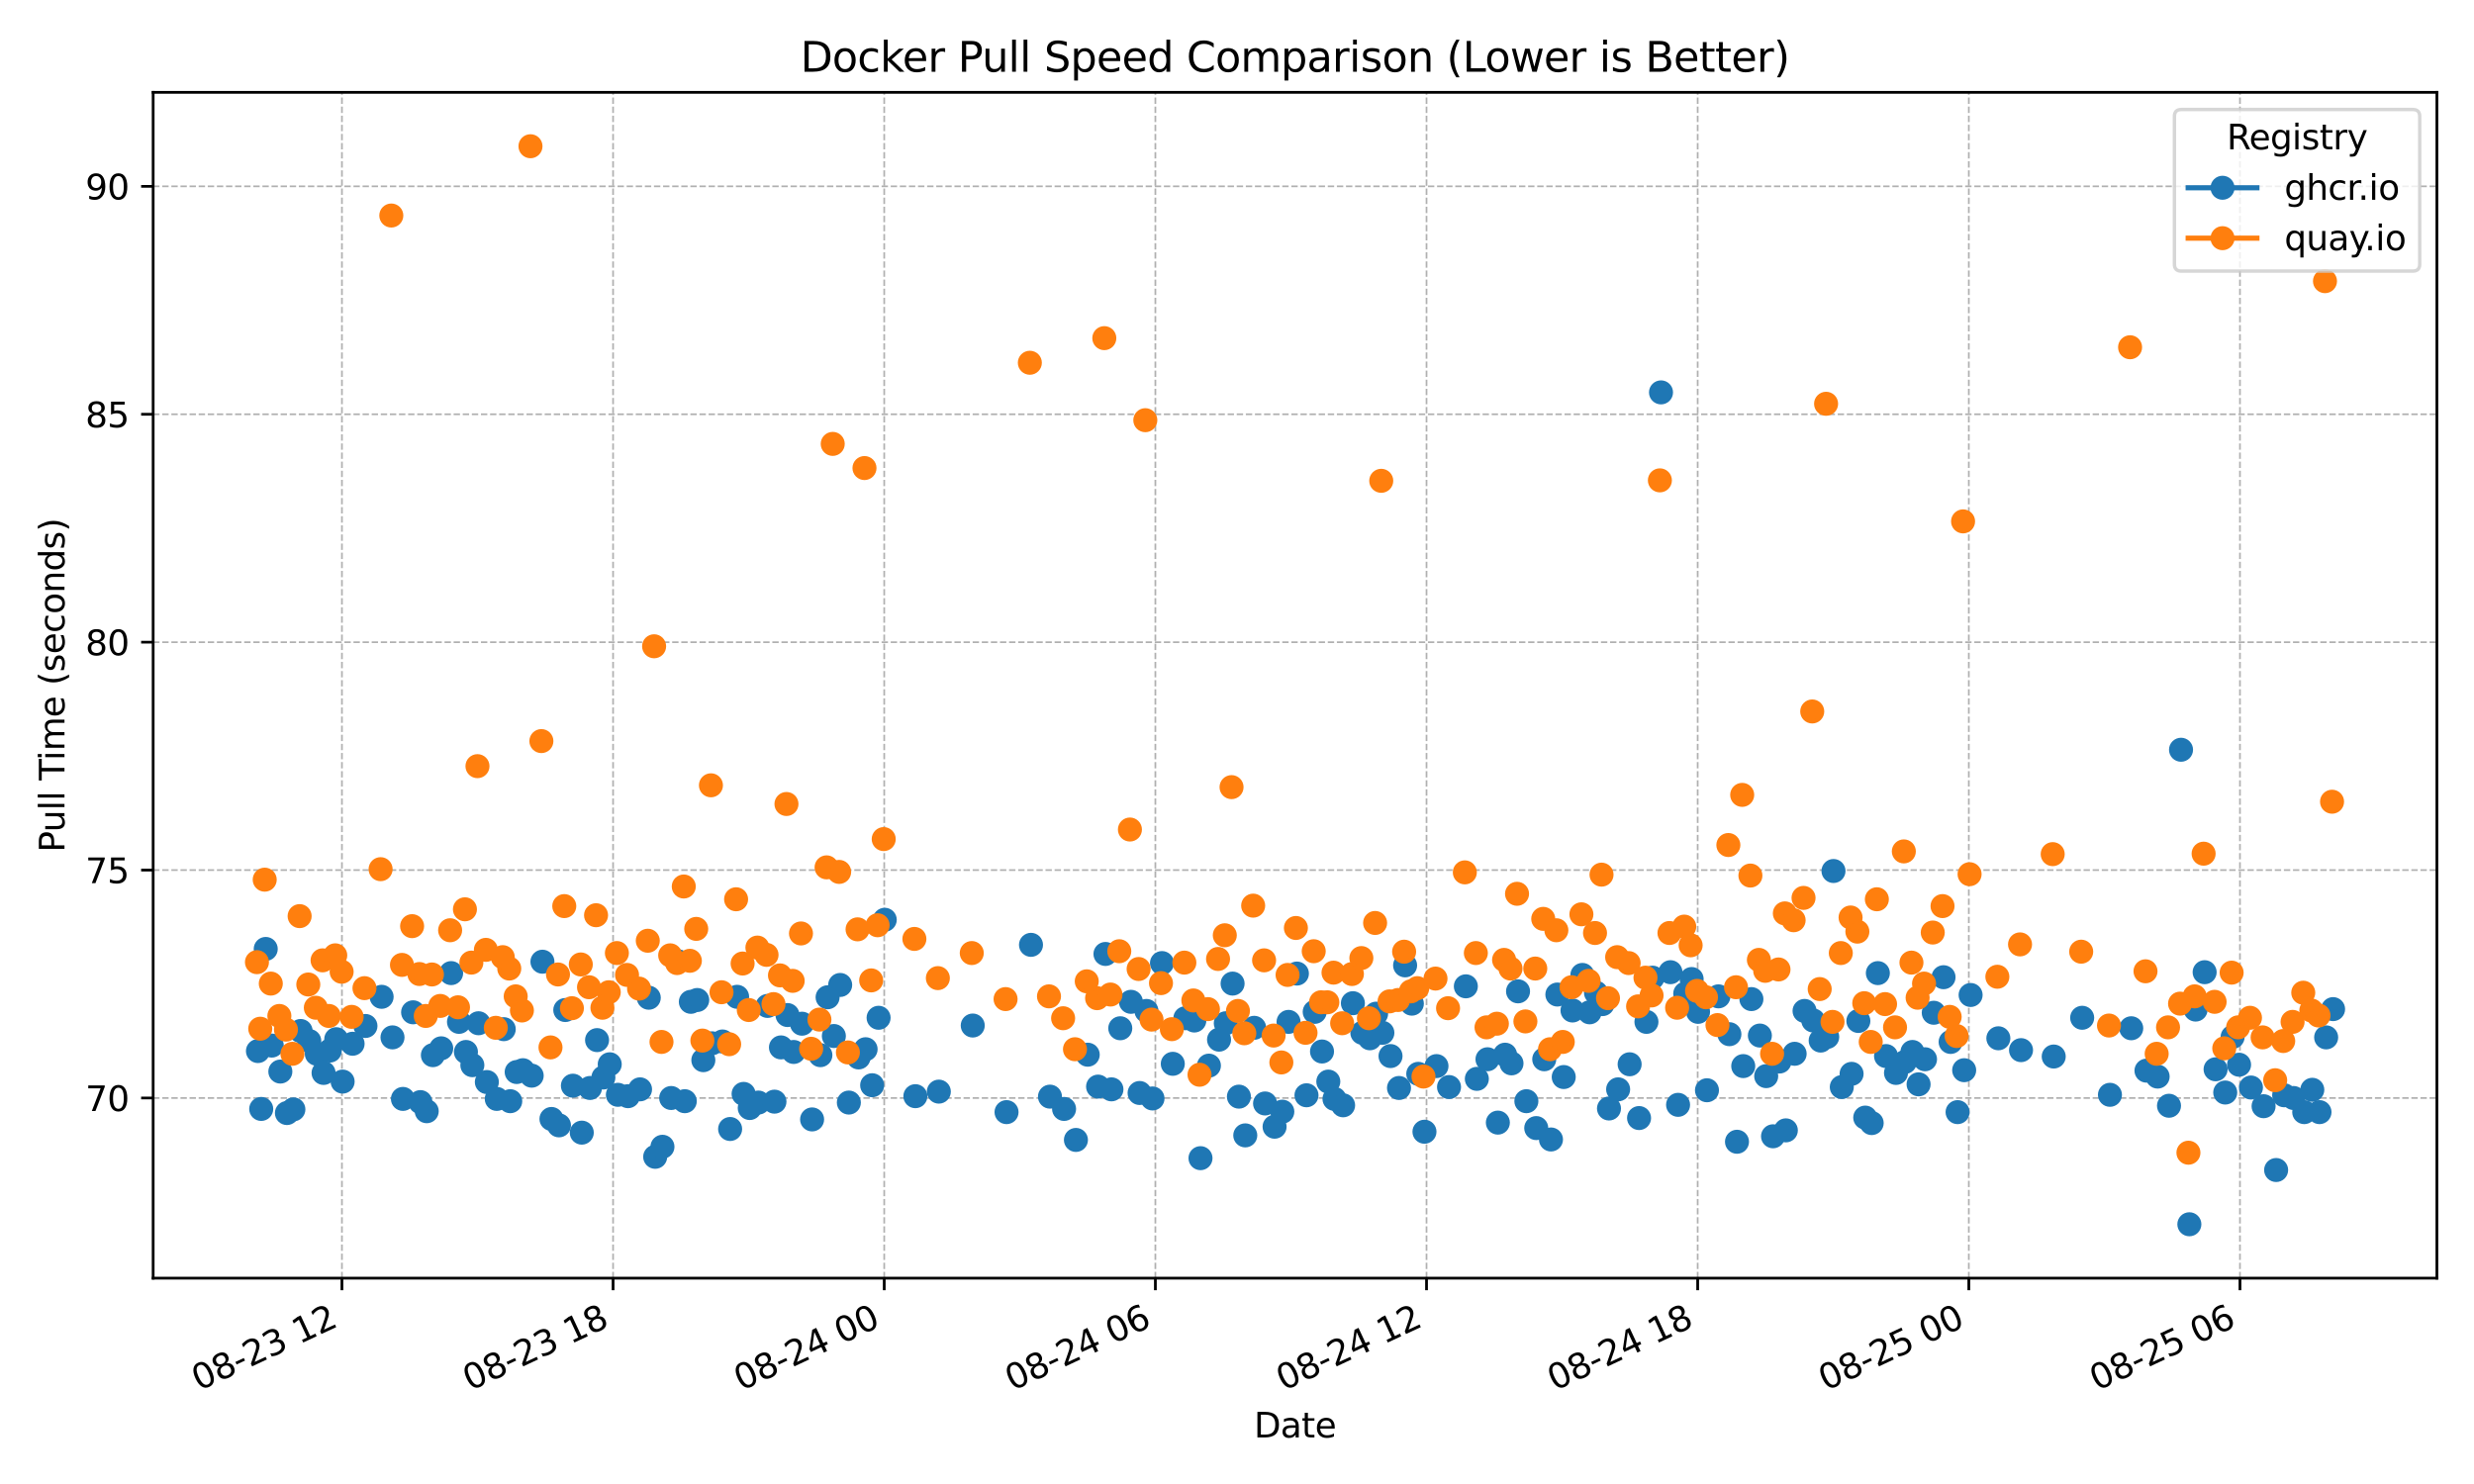 <?xml version="1.0" encoding="utf-8" standalone="no"?>
<!DOCTYPE svg PUBLIC "-//W3C//DTD SVG 1.1//EN"
  "http://www.w3.org/Graphics/SVG/1.1/DTD/svg11.dtd">
<svg xmlns:xlink="http://www.w3.org/1999/xlink" width="720pt" height="432pt" viewBox="0 0 720 432" xmlns="http://www.w3.org/2000/svg" version="1.1">
 <defs>
  <style type="text/css">*{stroke-linejoin: round; stroke-linecap: butt}</style>
 </defs>
 <g id="figure_1">
  <g id="patch_1">
   <path d="M 0 432 
L 720 432 
L 720 0 
L 0 0 
z
" style="fill: #ffffff"/>
  </g>
  <g id="axes_1">
   <g id="patch_2">
    <path d="M 44.57 372.081 
L 709.2 372.081 
L 709.2 26.88 
L 44.57 26.88 
z
" style="fill: #ffffff"/>
   </g>
   <g id="matplotlib.axis_1">
    <g id="xtick_1">
     <g id="line2d_1">
      <path d="M 99.513 372.081 
L 99.513 26.88 
" clip-path="url(#p5feac04c97)" style="fill: none; stroke-dasharray: 1.85,0.8; stroke-dashoffset: 0; stroke: #b0b0b0; stroke-width: 0.5"/>
     </g>
     <g id="line2d_2">
      <defs>
       <path id="mc2cecf1393" d="M 0 0 
L 0 3.5 
" style="stroke: #000000; stroke-width: 0.8"/>
      </defs>
      <g>
       <use xlink:href="#mc2cecf1393" x="99.513" y="372.081" style="stroke: #000000; stroke-width: 0.8"/>
      </g>
     </g>
     <g id="text_1">
      <!-- 08-23 12 -->
      <g transform="translate(57.886 404.969) rotate(-25) scale(0.1 -0.1)">
       <defs>
        <path id="DejaVuSans-30" d="M 2034 4250 
Q 1547 4250 1301 3770 
Q 1056 3291 1056 2328 
Q 1056 1369 1301 889 
Q 1547 409 2034 409 
Q 2525 409 2770 889 
Q 3016 1369 3016 2328 
Q 3016 3291 2770 3770 
Q 2525 4250 2034 4250 
z
M 2034 4750 
Q 2819 4750 3233 4129 
Q 3647 3509 3647 2328 
Q 3647 1150 3233 529 
Q 2819 -91 2034 -91 
Q 1250 -91 836 529 
Q 422 1150 422 2328 
Q 422 3509 836 4129 
Q 1250 4750 2034 4750 
z
" transform="scale(0.016)"/>
        <path id="DejaVuSans-38" d="M 2034 2216 
Q 1584 2216 1326 1975 
Q 1069 1734 1069 1313 
Q 1069 891 1326 650 
Q 1584 409 2034 409 
Q 2484 409 2743 651 
Q 3003 894 3003 1313 
Q 3003 1734 2745 1975 
Q 2488 2216 2034 2216 
z
M 1403 2484 
Q 997 2584 770 2862 
Q 544 3141 544 3541 
Q 544 4100 942 4425 
Q 1341 4750 2034 4750 
Q 2731 4750 3128 4425 
Q 3525 4100 3525 3541 
Q 3525 3141 3298 2862 
Q 3072 2584 2669 2484 
Q 3125 2378 3379 2068 
Q 3634 1759 3634 1313 
Q 3634 634 3220 271 
Q 2806 -91 2034 -91 
Q 1263 -91 848 271 
Q 434 634 434 1313 
Q 434 1759 690 2068 
Q 947 2378 1403 2484 
z
M 1172 3481 
Q 1172 3119 1398 2916 
Q 1625 2713 2034 2713 
Q 2441 2713 2670 2916 
Q 2900 3119 2900 3481 
Q 2900 3844 2670 4047 
Q 2441 4250 2034 4250 
Q 1625 4250 1398 4047 
Q 1172 3844 1172 3481 
z
" transform="scale(0.016)"/>
        <path id="DejaVuSans-2d" d="M 313 2009 
L 1997 2009 
L 1997 1497 
L 313 1497 
L 313 2009 
z
" transform="scale(0.016)"/>
        <path id="DejaVuSans-32" d="M 1228 531 
L 3431 531 
L 3431 0 
L 469 0 
L 469 531 
Q 828 903 1448 1529 
Q 2069 2156 2228 2338 
Q 2531 2678 2651 2914 
Q 2772 3150 2772 3378 
Q 2772 3750 2511 3984 
Q 2250 4219 1831 4219 
Q 1534 4219 1204 4116 
Q 875 4013 500 3803 
L 500 4441 
Q 881 4594 1212 4672 
Q 1544 4750 1819 4750 
Q 2544 4750 2975 4387 
Q 3406 4025 3406 3419 
Q 3406 3131 3298 2873 
Q 3191 2616 2906 2266 
Q 2828 2175 2409 1742 
Q 1991 1309 1228 531 
z
" transform="scale(0.016)"/>
        <path id="DejaVuSans-33" d="M 2597 2516 
Q 3050 2419 3304 2112 
Q 3559 1806 3559 1356 
Q 3559 666 3084 287 
Q 2609 -91 1734 -91 
Q 1441 -91 1130 -33 
Q 819 25 488 141 
L 488 750 
Q 750 597 1062 519 
Q 1375 441 1716 441 
Q 2309 441 2620 675 
Q 2931 909 2931 1356 
Q 2931 1769 2642 2001 
Q 2353 2234 1838 2234 
L 1294 2234 
L 1294 2753 
L 1863 2753 
Q 2328 2753 2575 2939 
Q 2822 3125 2822 3475 
Q 2822 3834 2567 4026 
Q 2313 4219 1838 4219 
Q 1578 4219 1281 4162 
Q 984 4106 628 3988 
L 628 4550 
Q 988 4650 1302 4700 
Q 1616 4750 1894 4750 
Q 2613 4750 3031 4423 
Q 3450 4097 3450 3541 
Q 3450 3153 3228 2886 
Q 3006 2619 2597 2516 
z
" transform="scale(0.016)"/>
        <path id="DejaVuSans-20" transform="scale(0.016)"/>
        <path id="DejaVuSans-31" d="M 794 531 
L 1825 531 
L 1825 4091 
L 703 3866 
L 703 4441 
L 1819 4666 
L 2450 4666 
L 2450 531 
L 3481 531 
L 3481 0 
L 794 0 
L 794 531 
z
" transform="scale(0.016)"/>
       </defs>
       <use xlink:href="#DejaVuSans-30"/>
       <use xlink:href="#DejaVuSans-38" transform="translate(63.623 0)"/>
       <use xlink:href="#DejaVuSans-2d" transform="translate(127.246 0)"/>
       <use xlink:href="#DejaVuSans-32" transform="translate(163.33 0)"/>
       <use xlink:href="#DejaVuSans-33" transform="translate(226.953 0)"/>
       <use xlink:href="#DejaVuSans-20" transform="translate(290.576 0)"/>
       <use xlink:href="#DejaVuSans-31" transform="translate(322.363 0)"/>
       <use xlink:href="#DejaVuSans-32" transform="translate(385.986 0)"/>
      </g>
     </g>
    </g>
    <g id="xtick_2">
     <g id="line2d_3">
      <path d="M 178.424 372.081 
L 178.424 26.88 
" clip-path="url(#p5feac04c97)" style="fill: none; stroke-dasharray: 1.85,0.8; stroke-dashoffset: 0; stroke: #b0b0b0; stroke-width: 0.5"/>
     </g>
     <g id="line2d_4">
      <g>
       <use xlink:href="#mc2cecf1393" x="178.424" y="372.081" style="stroke: #000000; stroke-width: 0.8"/>
      </g>
     </g>
     <g id="text_2">
      <!-- 08-23 18 -->
      <g transform="translate(136.797 404.969) rotate(-25) scale(0.1 -0.1)">
       <use xlink:href="#DejaVuSans-30"/>
       <use xlink:href="#DejaVuSans-38" transform="translate(63.623 0)"/>
       <use xlink:href="#DejaVuSans-2d" transform="translate(127.246 0)"/>
       <use xlink:href="#DejaVuSans-32" transform="translate(163.33 0)"/>
       <use xlink:href="#DejaVuSans-33" transform="translate(226.953 0)"/>
       <use xlink:href="#DejaVuSans-20" transform="translate(290.576 0)"/>
       <use xlink:href="#DejaVuSans-31" transform="translate(322.363 0)"/>
       <use xlink:href="#DejaVuSans-38" transform="translate(385.986 0)"/>
      </g>
     </g>
    </g>
    <g id="xtick_3">
     <g id="line2d_5">
      <path d="M 257.335 372.081 
L 257.335 26.88 
" clip-path="url(#p5feac04c97)" style="fill: none; stroke-dasharray: 1.85,0.8; stroke-dashoffset: 0; stroke: #b0b0b0; stroke-width: 0.5"/>
     </g>
     <g id="line2d_6">
      <g>
       <use xlink:href="#mc2cecf1393" x="257.335" y="372.081" style="stroke: #000000; stroke-width: 0.8"/>
      </g>
     </g>
     <g id="text_3">
      <!-- 08-24 00 -->
      <g transform="translate(215.708 404.969) rotate(-25) scale(0.1 -0.1)">
       <defs>
        <path id="DejaVuSans-34" d="M 2419 4116 
L 825 1625 
L 2419 1625 
L 2419 4116 
z
M 2253 4666 
L 3047 4666 
L 3047 1625 
L 3713 1625 
L 3713 1100 
L 3047 1100 
L 3047 0 
L 2419 0 
L 2419 1100 
L 313 1100 
L 313 1709 
L 2253 4666 
z
" transform="scale(0.016)"/>
       </defs>
       <use xlink:href="#DejaVuSans-30"/>
       <use xlink:href="#DejaVuSans-38" transform="translate(63.623 0)"/>
       <use xlink:href="#DejaVuSans-2d" transform="translate(127.246 0)"/>
       <use xlink:href="#DejaVuSans-32" transform="translate(163.33 0)"/>
       <use xlink:href="#DejaVuSans-34" transform="translate(226.953 0)"/>
       <use xlink:href="#DejaVuSans-20" transform="translate(290.576 0)"/>
       <use xlink:href="#DejaVuSans-30" transform="translate(322.363 0)"/>
       <use xlink:href="#DejaVuSans-30" transform="translate(385.986 0)"/>
      </g>
     </g>
    </g>
    <g id="xtick_4">
     <g id="line2d_7">
      <path d="M 336.246 372.081 
L 336.246 26.88 
" clip-path="url(#p5feac04c97)" style="fill: none; stroke-dasharray: 1.85,0.8; stroke-dashoffset: 0; stroke: #b0b0b0; stroke-width: 0.5"/>
     </g>
     <g id="line2d_8">
      <g>
       <use xlink:href="#mc2cecf1393" x="336.246" y="372.081" style="stroke: #000000; stroke-width: 0.8"/>
      </g>
     </g>
     <g id="text_4">
      <!-- 08-24 06 -->
      <g transform="translate(294.619 404.969) rotate(-25) scale(0.1 -0.1)">
       <defs>
        <path id="DejaVuSans-36" d="M 2113 2584 
Q 1688 2584 1439 2293 
Q 1191 2003 1191 1497 
Q 1191 994 1439 701 
Q 1688 409 2113 409 
Q 2538 409 2786 701 
Q 3034 994 3034 1497 
Q 3034 2003 2786 2293 
Q 2538 2584 2113 2584 
z
M 3366 4563 
L 3366 3988 
Q 3128 4100 2886 4159 
Q 2644 4219 2406 4219 
Q 1781 4219 1451 3797 
Q 1122 3375 1075 2522 
Q 1259 2794 1537 2939 
Q 1816 3084 2150 3084 
Q 2853 3084 3261 2657 
Q 3669 2231 3669 1497 
Q 3669 778 3244 343 
Q 2819 -91 2113 -91 
Q 1303 -91 875 529 
Q 447 1150 447 2328 
Q 447 3434 972 4092 
Q 1497 4750 2381 4750 
Q 2619 4750 2861 4703 
Q 3103 4656 3366 4563 
z
" transform="scale(0.016)"/>
       </defs>
       <use xlink:href="#DejaVuSans-30"/>
       <use xlink:href="#DejaVuSans-38" transform="translate(63.623 0)"/>
       <use xlink:href="#DejaVuSans-2d" transform="translate(127.246 0)"/>
       <use xlink:href="#DejaVuSans-32" transform="translate(163.33 0)"/>
       <use xlink:href="#DejaVuSans-34" transform="translate(226.953 0)"/>
       <use xlink:href="#DejaVuSans-20" transform="translate(290.576 0)"/>
       <use xlink:href="#DejaVuSans-30" transform="translate(322.363 0)"/>
       <use xlink:href="#DejaVuSans-36" transform="translate(385.986 0)"/>
      </g>
     </g>
    </g>
    <g id="xtick_5">
     <g id="line2d_9">
      <path d="M 415.157 372.081 
L 415.157 26.88 
" clip-path="url(#p5feac04c97)" style="fill: none; stroke-dasharray: 1.85,0.8; stroke-dashoffset: 0; stroke: #b0b0b0; stroke-width: 0.5"/>
     </g>
     <g id="line2d_10">
      <g>
       <use xlink:href="#mc2cecf1393" x="415.157" y="372.081" style="stroke: #000000; stroke-width: 0.8"/>
      </g>
     </g>
     <g id="text_5">
      <!-- 08-24 12 -->
      <g transform="translate(373.529 404.969) rotate(-25) scale(0.1 -0.1)">
       <use xlink:href="#DejaVuSans-30"/>
       <use xlink:href="#DejaVuSans-38" transform="translate(63.623 0)"/>
       <use xlink:href="#DejaVuSans-2d" transform="translate(127.246 0)"/>
       <use xlink:href="#DejaVuSans-32" transform="translate(163.33 0)"/>
       <use xlink:href="#DejaVuSans-34" transform="translate(226.953 0)"/>
       <use xlink:href="#DejaVuSans-20" transform="translate(290.576 0)"/>
       <use xlink:href="#DejaVuSans-31" transform="translate(322.363 0)"/>
       <use xlink:href="#DejaVuSans-32" transform="translate(385.986 0)"/>
      </g>
     </g>
    </g>
    <g id="xtick_6">
     <g id="line2d_11">
      <path d="M 494.068 372.081 
L 494.068 26.88 
" clip-path="url(#p5feac04c97)" style="fill: none; stroke-dasharray: 1.85,0.8; stroke-dashoffset: 0; stroke: #b0b0b0; stroke-width: 0.5"/>
     </g>
     <g id="line2d_12">
      <g>
       <use xlink:href="#mc2cecf1393" x="494.068" y="372.081" style="stroke: #000000; stroke-width: 0.8"/>
      </g>
     </g>
     <g id="text_6">
      <!-- 08-24 18 -->
      <g transform="translate(452.44 404.969) rotate(-25) scale(0.1 -0.1)">
       <use xlink:href="#DejaVuSans-30"/>
       <use xlink:href="#DejaVuSans-38" transform="translate(63.623 0)"/>
       <use xlink:href="#DejaVuSans-2d" transform="translate(127.246 0)"/>
       <use xlink:href="#DejaVuSans-32" transform="translate(163.33 0)"/>
       <use xlink:href="#DejaVuSans-34" transform="translate(226.953 0)"/>
       <use xlink:href="#DejaVuSans-20" transform="translate(290.576 0)"/>
       <use xlink:href="#DejaVuSans-31" transform="translate(322.363 0)"/>
       <use xlink:href="#DejaVuSans-38" transform="translate(385.986 0)"/>
      </g>
     </g>
    </g>
    <g id="xtick_7">
     <g id="line2d_13">
      <path d="M 572.979 372.081 
L 572.979 26.88 
" clip-path="url(#p5feac04c97)" style="fill: none; stroke-dasharray: 1.85,0.8; stroke-dashoffset: 0; stroke: #b0b0b0; stroke-width: 0.5"/>
     </g>
     <g id="line2d_14">
      <g>
       <use xlink:href="#mc2cecf1393" x="572.979" y="372.081" style="stroke: #000000; stroke-width: 0.8"/>
      </g>
     </g>
     <g id="text_7">
      <!-- 08-25 00 -->
      <g transform="translate(531.351 404.969) rotate(-25) scale(0.1 -0.1)">
       <defs>
        <path id="DejaVuSans-35" d="M 691 4666 
L 3169 4666 
L 3169 4134 
L 1269 4134 
L 1269 2991 
Q 1406 3038 1543 3061 
Q 1681 3084 1819 3084 
Q 2600 3084 3056 2656 
Q 3513 2228 3513 1497 
Q 3513 744 3044 326 
Q 2575 -91 1722 -91 
Q 1428 -91 1123 -41 
Q 819 9 494 109 
L 494 744 
Q 775 591 1075 516 
Q 1375 441 1709 441 
Q 2250 441 2565 725 
Q 2881 1009 2881 1497 
Q 2881 1984 2565 2268 
Q 2250 2553 1709 2553 
Q 1456 2553 1204 2497 
Q 953 2441 691 2322 
L 691 4666 
z
" transform="scale(0.016)"/>
       </defs>
       <use xlink:href="#DejaVuSans-30"/>
       <use xlink:href="#DejaVuSans-38" transform="translate(63.623 0)"/>
       <use xlink:href="#DejaVuSans-2d" transform="translate(127.246 0)"/>
       <use xlink:href="#DejaVuSans-32" transform="translate(163.33 0)"/>
       <use xlink:href="#DejaVuSans-35" transform="translate(226.953 0)"/>
       <use xlink:href="#DejaVuSans-20" transform="translate(290.576 0)"/>
       <use xlink:href="#DejaVuSans-30" transform="translate(322.363 0)"/>
       <use xlink:href="#DejaVuSans-30" transform="translate(385.986 0)"/>
      </g>
     </g>
    </g>
    <g id="xtick_8">
     <g id="line2d_15">
      <path d="M 651.889 372.081 
L 651.889 26.88 
" clip-path="url(#p5feac04c97)" style="fill: none; stroke-dasharray: 1.85,0.8; stroke-dashoffset: 0; stroke: #b0b0b0; stroke-width: 0.5"/>
     </g>
     <g id="line2d_16">
      <g>
       <use xlink:href="#mc2cecf1393" x="651.889" y="372.081" style="stroke: #000000; stroke-width: 0.8"/>
      </g>
     </g>
     <g id="text_8">
      <!-- 08-25 06 -->
      <g transform="translate(610.262 404.969) rotate(-25) scale(0.1 -0.1)">
       <use xlink:href="#DejaVuSans-30"/>
       <use xlink:href="#DejaVuSans-38" transform="translate(63.623 0)"/>
       <use xlink:href="#DejaVuSans-2d" transform="translate(127.246 0)"/>
       <use xlink:href="#DejaVuSans-32" transform="translate(163.33 0)"/>
       <use xlink:href="#DejaVuSans-35" transform="translate(226.953 0)"/>
       <use xlink:href="#DejaVuSans-20" transform="translate(290.576 0)"/>
       <use xlink:href="#DejaVuSans-30" transform="translate(322.363 0)"/>
       <use xlink:href="#DejaVuSans-36" transform="translate(385.986 0)"/>
      </g>
     </g>
    </g>
    <g id="text_9">
     <!-- Date -->
     <g transform="translate(364.934 418.452) scale(0.1 -0.1)">
      <defs>
       <path id="DejaVuSans-44" d="M 1259 4147 
L 1259 519 
L 2022 519 
Q 2988 519 3436 956 
Q 3884 1394 3884 2338 
Q 3884 3275 3436 3711 
Q 2988 4147 2022 4147 
L 1259 4147 
z
M 628 4666 
L 1925 4666 
Q 3281 4666 3915 4102 
Q 4550 3538 4550 2338 
Q 4550 1131 3912 565 
Q 3275 0 1925 0 
L 628 0 
L 628 4666 
z
" transform="scale(0.016)"/>
       <path id="DejaVuSans-61" d="M 2194 1759 
Q 1497 1759 1228 1600 
Q 959 1441 959 1056 
Q 959 750 1161 570 
Q 1363 391 1709 391 
Q 2188 391 2477 730 
Q 2766 1069 2766 1631 
L 2766 1759 
L 2194 1759 
z
M 3341 1997 
L 3341 0 
L 2766 0 
L 2766 531 
Q 2569 213 2275 61 
Q 1981 -91 1556 -91 
Q 1019 -91 701 211 
Q 384 513 384 1019 
Q 384 1609 779 1909 
Q 1175 2209 1959 2209 
L 2766 2209 
L 2766 2266 
Q 2766 2663 2505 2880 
Q 2244 3097 1772 3097 
Q 1472 3097 1187 3025 
Q 903 2953 641 2809 
L 641 3341 
Q 956 3463 1253 3523 
Q 1550 3584 1831 3584 
Q 2591 3584 2966 3190 
Q 3341 2797 3341 1997 
z
" transform="scale(0.016)"/>
       <path id="DejaVuSans-74" d="M 1172 4494 
L 1172 3500 
L 2356 3500 
L 2356 3053 
L 1172 3053 
L 1172 1153 
Q 1172 725 1289 603 
Q 1406 481 1766 481 
L 2356 481 
L 2356 0 
L 1766 0 
Q 1100 0 847 248 
Q 594 497 594 1153 
L 594 3053 
L 172 3053 
L 172 3500 
L 594 3500 
L 594 4494 
L 1172 4494 
z
" transform="scale(0.016)"/>
       <path id="DejaVuSans-65" d="M 3597 1894 
L 3597 1613 
L 953 1613 
Q 991 1019 1311 708 
Q 1631 397 2203 397 
Q 2534 397 2845 478 
Q 3156 559 3463 722 
L 3463 178 
Q 3153 47 2828 -22 
Q 2503 -91 2169 -91 
Q 1331 -91 842 396 
Q 353 884 353 1716 
Q 353 2575 817 3079 
Q 1281 3584 2069 3584 
Q 2775 3584 3186 3129 
Q 3597 2675 3597 1894 
z
M 3022 2063 
Q 3016 2534 2758 2815 
Q 2500 3097 2075 3097 
Q 1594 3097 1305 2825 
Q 1016 2553 972 2059 
L 3022 2063 
z
" transform="scale(0.016)"/>
      </defs>
      <use xlink:href="#DejaVuSans-44"/>
      <use xlink:href="#DejaVuSans-61" transform="translate(77.002 0)"/>
      <use xlink:href="#DejaVuSans-74" transform="translate(138.281 0)"/>
      <use xlink:href="#DejaVuSans-65" transform="translate(177.49 0)"/>
     </g>
    </g>
   </g>
   <g id="matplotlib.axis_2">
    <g id="ytick_1">
     <g id="line2d_17">
      <path d="M 44.57 319.634 
L 709.2 319.634 
" clip-path="url(#p5feac04c97)" style="fill: none; stroke-dasharray: 1.85,0.8; stroke-dashoffset: 0; stroke: #b0b0b0; stroke-width: 0.5"/>
     </g>
     <g id="line2d_18">
      <defs>
       <path id="mfc5e151c69" d="M 0 0 
L -3.5 0 
" style="stroke: #000000; stroke-width: 0.8"/>
      </defs>
      <g>
       <use xlink:href="#mfc5e151c69" x="44.57" y="319.634" style="stroke: #000000; stroke-width: 0.8"/>
      </g>
     </g>
     <g id="text_10">
      <!-- 70 -->
      <g transform="translate(24.845 323.433) scale(0.1 -0.1)">
       <defs>
        <path id="DejaVuSans-37" d="M 525 4666 
L 3525 4666 
L 3525 4397 
L 1831 0 
L 1172 0 
L 2766 4134 
L 525 4134 
L 525 4666 
z
" transform="scale(0.016)"/>
       </defs>
       <use xlink:href="#DejaVuSans-37"/>
       <use xlink:href="#DejaVuSans-30" transform="translate(63.623 0)"/>
      </g>
     </g>
    </g>
    <g id="ytick_2">
     <g id="line2d_19">
      <path d="M 44.57 253.287 
L 709.2 253.287 
" clip-path="url(#p5feac04c97)" style="fill: none; stroke-dasharray: 1.85,0.8; stroke-dashoffset: 0; stroke: #b0b0b0; stroke-width: 0.5"/>
     </g>
     <g id="line2d_20">
      <g>
       <use xlink:href="#mfc5e151c69" x="44.57" y="253.287" style="stroke: #000000; stroke-width: 0.8"/>
      </g>
     </g>
     <g id="text_11">
      <!-- 75 -->
      <g transform="translate(24.845 257.087) scale(0.1 -0.1)">
       <use xlink:href="#DejaVuSans-37"/>
       <use xlink:href="#DejaVuSans-35" transform="translate(63.623 0)"/>
      </g>
     </g>
    </g>
    <g id="ytick_3">
     <g id="line2d_21">
      <path d="M 44.57 186.941 
L 709.2 186.941 
" clip-path="url(#p5feac04c97)" style="fill: none; stroke-dasharray: 1.85,0.8; stroke-dashoffset: 0; stroke: #b0b0b0; stroke-width: 0.5"/>
     </g>
     <g id="line2d_22">
      <g>
       <use xlink:href="#mfc5e151c69" x="44.57" y="186.941" style="stroke: #000000; stroke-width: 0.8"/>
      </g>
     </g>
     <g id="text_12">
      <!-- 80 -->
      <g transform="translate(24.845 190.74) scale(0.1 -0.1)">
       <use xlink:href="#DejaVuSans-38"/>
       <use xlink:href="#DejaVuSans-30" transform="translate(63.623 0)"/>
      </g>
     </g>
    </g>
    <g id="ytick_4">
     <g id="line2d_23">
      <path d="M 44.57 120.594 
L 709.2 120.594 
" clip-path="url(#p5feac04c97)" style="fill: none; stroke-dasharray: 1.85,0.8; stroke-dashoffset: 0; stroke: #b0b0b0; stroke-width: 0.5"/>
     </g>
     <g id="line2d_24">
      <g>
       <use xlink:href="#mfc5e151c69" x="44.57" y="120.594" style="stroke: #000000; stroke-width: 0.8"/>
      </g>
     </g>
     <g id="text_13">
      <!-- 85 -->
      <g transform="translate(24.845 124.394) scale(0.1 -0.1)">
       <use xlink:href="#DejaVuSans-38"/>
       <use xlink:href="#DejaVuSans-35" transform="translate(63.623 0)"/>
      </g>
     </g>
    </g>
    <g id="ytick_5">
     <g id="line2d_25">
      <path d="M 44.57 54.248 
L 709.2 54.248 
" clip-path="url(#p5feac04c97)" style="fill: none; stroke-dasharray: 1.85,0.8; stroke-dashoffset: 0; stroke: #b0b0b0; stroke-width: 0.5"/>
     </g>
     <g id="line2d_26">
      <g>
       <use xlink:href="#mfc5e151c69" x="44.57" y="54.248" style="stroke: #000000; stroke-width: 0.8"/>
      </g>
     </g>
     <g id="text_14">
      <!-- 90 -->
      <g transform="translate(24.845 58.047) scale(0.1 -0.1)">
       <defs>
        <path id="DejaVuSans-39" d="M 703 97 
L 703 672 
Q 941 559 1184 500 
Q 1428 441 1663 441 
Q 2288 441 2617 861 
Q 2947 1281 2994 2138 
Q 2813 1869 2534 1725 
Q 2256 1581 1919 1581 
Q 1219 1581 811 2004 
Q 403 2428 403 3163 
Q 403 3881 828 4315 
Q 1253 4750 1959 4750 
Q 2769 4750 3195 4129 
Q 3622 3509 3622 2328 
Q 3622 1225 3098 567 
Q 2575 -91 1691 -91 
Q 1453 -91 1209 -44 
Q 966 3 703 97 
z
M 1959 2075 
Q 2384 2075 2632 2365 
Q 2881 2656 2881 3163 
Q 2881 3666 2632 3958 
Q 2384 4250 1959 4250 
Q 1534 4250 1286 3958 
Q 1038 3666 1038 3163 
Q 1038 2656 1286 2365 
Q 1534 2075 1959 2075 
z
" transform="scale(0.016)"/>
       </defs>
       <use xlink:href="#DejaVuSans-39"/>
       <use xlink:href="#DejaVuSans-30" transform="translate(63.623 0)"/>
      </g>
     </g>
    </g>
    <g id="text_15">
     <!-- Pull Time (seconds) -->
     <g transform="translate(18.765 248.105) rotate(-90) scale(0.1 -0.1)">
      <defs>
       <path id="DejaVuSans-50" d="M 1259 4147 
L 1259 2394 
L 2053 2394 
Q 2494 2394 2734 2622 
Q 2975 2850 2975 3272 
Q 2975 3691 2734 3919 
Q 2494 4147 2053 4147 
L 1259 4147 
z
M 628 4666 
L 2053 4666 
Q 2838 4666 3239 4311 
Q 3641 3956 3641 3272 
Q 3641 2581 3239 2228 
Q 2838 1875 2053 1875 
L 1259 1875 
L 1259 0 
L 628 0 
L 628 4666 
z
" transform="scale(0.016)"/>
       <path id="DejaVuSans-75" d="M 544 1381 
L 544 3500 
L 1119 3500 
L 1119 1403 
Q 1119 906 1312 657 
Q 1506 409 1894 409 
Q 2359 409 2629 706 
Q 2900 1003 2900 1516 
L 2900 3500 
L 3475 3500 
L 3475 0 
L 2900 0 
L 2900 538 
Q 2691 219 2414 64 
Q 2138 -91 1772 -91 
Q 1169 -91 856 284 
Q 544 659 544 1381 
z
M 1991 3584 
L 1991 3584 
z
" transform="scale(0.016)"/>
       <path id="DejaVuSans-6c" d="M 603 4863 
L 1178 4863 
L 1178 0 
L 603 0 
L 603 4863 
z
" transform="scale(0.016)"/>
       <path id="DejaVuSans-54" d="M -19 4666 
L 3928 4666 
L 3928 4134 
L 2272 4134 
L 2272 0 
L 1638 0 
L 1638 4134 
L -19 4134 
L -19 4666 
z
" transform="scale(0.016)"/>
       <path id="DejaVuSans-69" d="M 603 3500 
L 1178 3500 
L 1178 0 
L 603 0 
L 603 3500 
z
M 603 4863 
L 1178 4863 
L 1178 4134 
L 603 4134 
L 603 4863 
z
" transform="scale(0.016)"/>
       <path id="DejaVuSans-6d" d="M 3328 2828 
Q 3544 3216 3844 3400 
Q 4144 3584 4550 3584 
Q 5097 3584 5394 3201 
Q 5691 2819 5691 2113 
L 5691 0 
L 5113 0 
L 5113 2094 
Q 5113 2597 4934 2840 
Q 4756 3084 4391 3084 
Q 3944 3084 3684 2787 
Q 3425 2491 3425 1978 
L 3425 0 
L 2847 0 
L 2847 2094 
Q 2847 2600 2669 2842 
Q 2491 3084 2119 3084 
Q 1678 3084 1418 2786 
Q 1159 2488 1159 1978 
L 1159 0 
L 581 0 
L 581 3500 
L 1159 3500 
L 1159 2956 
Q 1356 3278 1631 3431 
Q 1906 3584 2284 3584 
Q 2666 3584 2933 3390 
Q 3200 3197 3328 2828 
z
" transform="scale(0.016)"/>
       <path id="DejaVuSans-28" d="M 1984 4856 
Q 1566 4138 1362 3434 
Q 1159 2731 1159 2009 
Q 1159 1288 1364 580 
Q 1569 -128 1984 -844 
L 1484 -844 
Q 1016 -109 783 600 
Q 550 1309 550 2009 
Q 550 2706 781 3412 
Q 1013 4119 1484 4856 
L 1984 4856 
z
" transform="scale(0.016)"/>
       <path id="DejaVuSans-73" d="M 2834 3397 
L 2834 2853 
Q 2591 2978 2328 3040 
Q 2066 3103 1784 3103 
Q 1356 3103 1142 2972 
Q 928 2841 928 2578 
Q 928 2378 1081 2264 
Q 1234 2150 1697 2047 
L 1894 2003 
Q 2506 1872 2764 1633 
Q 3022 1394 3022 966 
Q 3022 478 2636 193 
Q 2250 -91 1575 -91 
Q 1294 -91 989 -36 
Q 684 19 347 128 
L 347 722 
Q 666 556 975 473 
Q 1284 391 1588 391 
Q 1994 391 2212 530 
Q 2431 669 2431 922 
Q 2431 1156 2273 1281 
Q 2116 1406 1581 1522 
L 1381 1569 
Q 847 1681 609 1914 
Q 372 2147 372 2553 
Q 372 3047 722 3315 
Q 1072 3584 1716 3584 
Q 2034 3584 2315 3537 
Q 2597 3491 2834 3397 
z
" transform="scale(0.016)"/>
       <path id="DejaVuSans-63" d="M 3122 3366 
L 3122 2828 
Q 2878 2963 2633 3030 
Q 2388 3097 2138 3097 
Q 1578 3097 1268 2742 
Q 959 2388 959 1747 
Q 959 1106 1268 751 
Q 1578 397 2138 397 
Q 2388 397 2633 464 
Q 2878 531 3122 666 
L 3122 134 
Q 2881 22 2623 -34 
Q 2366 -91 2075 -91 
Q 1284 -91 818 406 
Q 353 903 353 1747 
Q 353 2603 823 3093 
Q 1294 3584 2113 3584 
Q 2378 3584 2631 3529 
Q 2884 3475 3122 3366 
z
" transform="scale(0.016)"/>
       <path id="DejaVuSans-6f" d="M 1959 3097 
Q 1497 3097 1228 2736 
Q 959 2375 959 1747 
Q 959 1119 1226 758 
Q 1494 397 1959 397 
Q 2419 397 2687 759 
Q 2956 1122 2956 1747 
Q 2956 2369 2687 2733 
Q 2419 3097 1959 3097 
z
M 1959 3584 
Q 2709 3584 3137 3096 
Q 3566 2609 3566 1747 
Q 3566 888 3137 398 
Q 2709 -91 1959 -91 
Q 1206 -91 779 398 
Q 353 888 353 1747 
Q 353 2609 779 3096 
Q 1206 3584 1959 3584 
z
" transform="scale(0.016)"/>
       <path id="DejaVuSans-6e" d="M 3513 2113 
L 3513 0 
L 2938 0 
L 2938 2094 
Q 2938 2591 2744 2837 
Q 2550 3084 2163 3084 
Q 1697 3084 1428 2787 
Q 1159 2491 1159 1978 
L 1159 0 
L 581 0 
L 581 3500 
L 1159 3500 
L 1159 2956 
Q 1366 3272 1645 3428 
Q 1925 3584 2291 3584 
Q 2894 3584 3203 3211 
Q 3513 2838 3513 2113 
z
" transform="scale(0.016)"/>
       <path id="DejaVuSans-64" d="M 2906 2969 
L 2906 4863 
L 3481 4863 
L 3481 0 
L 2906 0 
L 2906 525 
Q 2725 213 2448 61 
Q 2172 -91 1784 -91 
Q 1150 -91 751 415 
Q 353 922 353 1747 
Q 353 2572 751 3078 
Q 1150 3584 1784 3584 
Q 2172 3584 2448 3432 
Q 2725 3281 2906 2969 
z
M 947 1747 
Q 947 1113 1208 752 
Q 1469 391 1925 391 
Q 2381 391 2643 752 
Q 2906 1113 2906 1747 
Q 2906 2381 2643 2742 
Q 2381 3103 1925 3103 
Q 1469 3103 1208 2742 
Q 947 2381 947 1747 
z
" transform="scale(0.016)"/>
       <path id="DejaVuSans-29" d="M 513 4856 
L 1013 4856 
Q 1481 4119 1714 3412 
Q 1947 2706 1947 2009 
Q 1947 1309 1714 600 
Q 1481 -109 1013 -844 
L 513 -844 
Q 928 -128 1133 580 
Q 1338 1288 1338 2009 
Q 1338 2731 1133 3434 
Q 928 4138 513 4856 
z
" transform="scale(0.016)"/>
      </defs>
      <use xlink:href="#DejaVuSans-50"/>
      <use xlink:href="#DejaVuSans-75" transform="translate(58.553 0)"/>
      <use xlink:href="#DejaVuSans-6c" transform="translate(121.932 0)"/>
      <use xlink:href="#DejaVuSans-6c" transform="translate(149.715 0)"/>
      <use xlink:href="#DejaVuSans-20" transform="translate(177.498 0)"/>
      <use xlink:href="#DejaVuSans-54" transform="translate(209.285 0)"/>
      <use xlink:href="#DejaVuSans-69" transform="translate(267.244 0)"/>
      <use xlink:href="#DejaVuSans-6d" transform="translate(295.027 0)"/>
      <use xlink:href="#DejaVuSans-65" transform="translate(392.439 0)"/>
      <use xlink:href="#DejaVuSans-20" transform="translate(453.963 0)"/>
      <use xlink:href="#DejaVuSans-28" transform="translate(485.75 0)"/>
      <use xlink:href="#DejaVuSans-73" transform="translate(524.764 0)"/>
      <use xlink:href="#DejaVuSans-65" transform="translate(576.863 0)"/>
      <use xlink:href="#DejaVuSans-63" transform="translate(638.387 0)"/>
      <use xlink:href="#DejaVuSans-6f" transform="translate(693.367 0)"/>
      <use xlink:href="#DejaVuSans-6e" transform="translate(754.549 0)"/>
      <use xlink:href="#DejaVuSans-64" transform="translate(817.928 0)"/>
      <use xlink:href="#DejaVuSans-73" transform="translate(881.404 0)"/>
      <use xlink:href="#DejaVuSans-29" transform="translate(933.504 0)"/>
     </g>
    </g>
   </g>
   <g id="line2d_27">
    <path d="M 678.99 293.759 
" clip-path="url(#p5feac04c97)" style="fill: none; stroke: #1f77b4; stroke-width: 1.5; stroke-linecap: square"/>
    <defs>
     <path id="m05d27166eb" d="M 0 3 
C 0.796 3 1.559 2.684 2.121 2.121 
C 2.684 1.559 3 0.796 3 0 
C 3 -0.796 2.684 -1.559 2.121 -2.121 
C 1.559 -2.684 0.796 -3 0 -3 
C -0.796 -3 -1.559 -2.684 -2.121 -2.121 
C -2.684 -1.559 -3 -0.796 -3 0 
C -3 0.796 -2.684 1.559 -2.121 2.121 
C -1.559 2.684 -0.796 3 0 3 
z
" style="stroke: #1f77b4"/>
    </defs>
    <g clip-path="url(#p5feac04c97)">
     <use xlink:href="#m05d27166eb" x="75.069" y="305.966" style="fill: #1f77b4; stroke: #1f77b4"/>
     <use xlink:href="#m05d27166eb" x="76.019" y="322.818" style="fill: #1f77b4; stroke: #1f77b4"/>
     <use xlink:href="#m05d27166eb" x="77.334" y="276.243" style="fill: #1f77b4; stroke: #1f77b4"/>
     <use xlink:href="#m05d27166eb" x="79.095" y="304.374" style="fill: #1f77b4; stroke: #1f77b4"/>
     <use xlink:href="#m05d27166eb" x="81.587" y="311.938" style="fill: #1f77b4; stroke: #1f77b4"/>
     <use xlink:href="#m05d27166eb" x="83.501" y="324.013" style="fill: #1f77b4; stroke: #1f77b4"/>
     <use xlink:href="#m05d27166eb" x="85.382" y="322.951" style="fill: #1f77b4; stroke: #1f77b4"/>
     <use xlink:href="#m05d27166eb" x="87.49" y="300.128" style="fill: #1f77b4; stroke: #1f77b4"/>
     <use xlink:href="#m05d27166eb" x="90.007" y="303.047" style="fill: #1f77b4; stroke: #1f77b4"/>
     <use xlink:href="#m05d27166eb" x="92.199" y="306.763" style="fill: #1f77b4; stroke: #1f77b4"/>
     <use xlink:href="#m05d27166eb" x="94.168" y="312.336" style="fill: #1f77b4; stroke: #1f77b4"/>
     <use xlink:href="#m05d27166eb" x="95.984" y="305.834" style="fill: #1f77b4; stroke: #1f77b4"/>
     <use xlink:href="#m05d27166eb" x="97.855" y="302.516" style="fill: #1f77b4; stroke: #1f77b4"/>
     <use xlink:href="#m05d27166eb" x="99.714" y="314.857" style="fill: #1f77b4; stroke: #1f77b4"/>
     <use xlink:href="#m05d27166eb" x="102.615" y="303.843" style="fill: #1f77b4; stroke: #1f77b4"/>
     <use xlink:href="#m05d27166eb" x="106.356" y="298.668" style="fill: #1f77b4; stroke: #1f77b4"/>
     <use xlink:href="#m05d27166eb" x="111.061" y="290.176" style="fill: #1f77b4; stroke: #1f77b4"/>
     <use xlink:href="#m05d27166eb" x="114.229" y="301.986" style="fill: #1f77b4; stroke: #1f77b4"/>
     <use xlink:href="#m05d27166eb" x="117.264" y="319.899" style="fill: #1f77b4; stroke: #1f77b4"/>
     <use xlink:href="#m05d27166eb" x="120.224" y="294.688" style="fill: #1f77b4; stroke: #1f77b4"/>
     <use xlink:href="#m05d27166eb" x="122.343" y="320.828" style="fill: #1f77b4; stroke: #1f77b4"/>
     <use xlink:href="#m05d27166eb" x="124.187" y="323.482" style="fill: #1f77b4; stroke: #1f77b4"/>
     <use xlink:href="#m05d27166eb" x="125.981" y="307.161" style="fill: #1f77b4; stroke: #1f77b4"/>
     <use xlink:href="#m05d27166eb" x="128.407" y="305.17" style="fill: #1f77b4; stroke: #1f77b4"/>
     <use xlink:href="#m05d27166eb" x="131.289" y="283.276" style="fill: #1f77b4; stroke: #1f77b4"/>
     <use xlink:href="#m05d27166eb" x="133.576" y="297.474" style="fill: #1f77b4; stroke: #1f77b4"/>
     <use xlink:href="#m05d27166eb" x="135.6" y="306.232" style="fill: #1f77b4; stroke: #1f77b4"/>
     <use xlink:href="#m05d27166eb" x="137.467" y="310.08" style="fill: #1f77b4; stroke: #1f77b4"/>
     <use xlink:href="#m05d27166eb" x="139.261" y="297.872" style="fill: #1f77b4; stroke: #1f77b4"/>
     <use xlink:href="#m05d27166eb" x="141.687" y="314.99" style="fill: #1f77b4; stroke: #1f77b4"/>
     <use xlink:href="#m05d27166eb" x="144.573" y="319.899" style="fill: #1f77b4; stroke: #1f77b4"/>
     <use xlink:href="#m05d27166eb" x="146.604" y="299.597" style="fill: #1f77b4; stroke: #1f77b4"/>
     <use xlink:href="#m05d27166eb" x="148.496" y="320.563" style="fill: #1f77b4; stroke: #1f77b4"/>
     <use xlink:href="#m05d27166eb" x="150.367" y="312.07" style="fill: #1f77b4; stroke: #1f77b4"/>
     <use xlink:href="#m05d27166eb" x="152.175" y="311.54" style="fill: #1f77b4; stroke: #1f77b4"/>
     <use xlink:href="#m05d27166eb" x="154.736" y="313.132" style="fill: #1f77b4; stroke: #1f77b4"/>
     <use xlink:href="#m05d27166eb" x="157.863" y="279.959" style="fill: #1f77b4; stroke: #1f77b4"/>
     <use xlink:href="#m05d27166eb" x="160.49" y="325.738" style="fill: #1f77b4; stroke: #1f77b4"/>
     <use xlink:href="#m05d27166eb" x="162.675" y="327.595" style="fill: #1f77b4; stroke: #1f77b4"/>
     <use xlink:href="#m05d27166eb" x="164.509" y="294.024" style="fill: #1f77b4; stroke: #1f77b4"/>
     <use xlink:href="#m05d27166eb" x="166.726" y="316.051" style="fill: #1f77b4; stroke: #1f77b4"/>
     <use xlink:href="#m05d27166eb" x="169.313" y="329.718" style="fill: #1f77b4; stroke: #1f77b4"/>
     <use xlink:href="#m05d27166eb" x="171.702" y="316.715" style="fill: #1f77b4; stroke: #1f77b4"/>
     <use xlink:href="#m05d27166eb" x="173.759" y="302.782" style="fill: #1f77b4; stroke: #1f77b4"/>
     <use xlink:href="#m05d27166eb" x="175.604" y="313.663" style="fill: #1f77b4; stroke: #1f77b4"/>
     <use xlink:href="#m05d27166eb" x="177.449" y="309.815" style="fill: #1f77b4; stroke: #1f77b4"/>
     <use xlink:href="#m05d27166eb" x="179.82" y="318.705" style="fill: #1f77b4; stroke: #1f77b4"/>
     <use xlink:href="#m05d27166eb" x="182.768" y="319.103" style="fill: #1f77b4; stroke: #1f77b4"/>
     <use xlink:href="#m05d27166eb" x="186.268" y="317.113" style="fill: #1f77b4; stroke: #1f77b4"/>
     <use xlink:href="#m05d27166eb" x="188.81" y="290.441" style="fill: #1f77b4; stroke: #1f77b4"/>
     <use xlink:href="#m05d27166eb" x="190.677" y="336.751" style="fill: #1f77b4; stroke: #1f77b4"/>
     <use xlink:href="#m05d27166eb" x="192.792" y="333.832" style="fill: #1f77b4; stroke: #1f77b4"/>
     <use xlink:href="#m05d27166eb" x="195.331" y="319.634" style="fill: #1f77b4; stroke: #1f77b4"/>
     <use xlink:href="#m05d27166eb" x="197.33" y="279.826" style="fill: #1f77b4; stroke: #1f77b4"/>
     <use xlink:href="#m05d27166eb" x="199.288" y="320.563" style="fill: #1f77b4; stroke: #1f77b4"/>
     <use xlink:href="#m05d27166eb" x="201.056" y="291.636" style="fill: #1f77b4; stroke: #1f77b4"/>
     <use xlink:href="#m05d27166eb" x="202.912" y="291.105" style="fill: #1f77b4; stroke: #1f77b4"/>
     <use xlink:href="#m05d27166eb" x="204.691" y="308.62" style="fill: #1f77b4; stroke: #1f77b4"/>
     <use xlink:href="#m05d27166eb" x="207.201" y="303.711" style="fill: #1f77b4; stroke: #1f77b4"/>
     <use xlink:href="#m05d27166eb" x="210.262" y="303.18" style="fill: #1f77b4; stroke: #1f77b4"/>
     <use xlink:href="#m05d27166eb" x="212.484" y="328.657" style="fill: #1f77b4; stroke: #1f77b4"/>
     <use xlink:href="#m05d27166eb" x="214.519" y="290.176" style="fill: #1f77b4; stroke: #1f77b4"/>
     <use xlink:href="#m05d27166eb" x="216.407" y="318.44" style="fill: #1f77b4; stroke: #1f77b4"/>
     <use xlink:href="#m05d27166eb" x="218.197" y="322.553" style="fill: #1f77b4; stroke: #1f77b4"/>
     <use xlink:href="#m05d27166eb" x="220.714" y="320.961" style="fill: #1f77b4; stroke: #1f77b4"/>
     <use xlink:href="#m05d27166eb" x="223.37" y="292.83" style="fill: #1f77b4; stroke: #1f77b4"/>
     <use xlink:href="#m05d27166eb" x="225.387" y="320.695" style="fill: #1f77b4; stroke: #1f77b4"/>
     <use xlink:href="#m05d27166eb" x="227.279" y="304.905" style="fill: #1f77b4; stroke: #1f77b4"/>
     <use xlink:href="#m05d27166eb" x="229.183" y="295.484" style="fill: #1f77b4; stroke: #1f77b4"/>
     <use xlink:href="#m05d27166eb" x="230.98" y="306.232" style="fill: #1f77b4; stroke: #1f77b4"/>
     <use xlink:href="#m05d27166eb" x="233.395" y="298.005" style="fill: #1f77b4; stroke: #1f77b4"/>
     <use xlink:href="#m05d27166eb" x="236.343" y="325.87" style="fill: #1f77b4; stroke: #1f77b4"/>
     <use xlink:href="#m05d27166eb" x="238.754" y="307.161" style="fill: #1f77b4; stroke: #1f77b4"/>
     <use xlink:href="#m05d27166eb" x="240.855" y="290.309" style="fill: #1f77b4; stroke: #1f77b4"/>
     <use xlink:href="#m05d27166eb" x="242.674" y="301.588" style="fill: #1f77b4; stroke: #1f77b4"/>
     <use xlink:href="#m05d27166eb" x="244.512" y="286.726" style="fill: #1f77b4; stroke: #1f77b4"/>
     <use xlink:href="#m05d27166eb" x="247.04" y="320.961" style="fill: #1f77b4; stroke: #1f77b4"/>
     <use xlink:href="#m05d27166eb" x="249.868" y="307.824" style="fill: #1f77b4; stroke: #1f77b4"/>
     <use xlink:href="#m05d27166eb" x="251.914" y="305.436" style="fill: #1f77b4; stroke: #1f77b4"/>
     <use xlink:href="#m05d27166eb" x="253.821" y="315.918" style="fill: #1f77b4; stroke: #1f77b4"/>
     <use xlink:href="#m05d27166eb" x="255.695" y="296.28" style="fill: #1f77b4; stroke: #1f77b4"/>
     <use xlink:href="#m05d27166eb" x="257.485" y="267.751" style="fill: #1f77b4; stroke: #1f77b4"/>
     <use xlink:href="#m05d27166eb" x="266.399" y="319.103" style="fill: #1f77b4; stroke: #1f77b4"/>
     <use xlink:href="#m05d27166eb" x="273.227" y="317.776" style="fill: #1f77b4; stroke: #1f77b4"/>
     <use xlink:href="#m05d27166eb" x="283.094" y="298.536" style="fill: #1f77b4; stroke: #1f77b4"/>
     <use xlink:href="#m05d27166eb" x="292.929" y="323.747" style="fill: #1f77b4; stroke: #1f77b4"/>
     <use xlink:href="#m05d27166eb" x="300.046" y="275.049" style="fill: #1f77b4; stroke: #1f77b4"/>
     <use xlink:href="#m05d27166eb" x="305.569" y="319.236" style="fill: #1f77b4; stroke: #1f77b4"/>
     <use xlink:href="#m05d27166eb" x="309.676" y="322.818" style="fill: #1f77b4; stroke: #1f77b4"/>
     <use xlink:href="#m05d27166eb" x="313.124" y="331.842" style="fill: #1f77b4; stroke: #1f77b4"/>
     <use xlink:href="#m05d27166eb" x="316.558" y="307.028" style="fill: #1f77b4; stroke: #1f77b4"/>
     <use xlink:href="#m05d27166eb" x="319.572" y="316.316" style="fill: #1f77b4; stroke: #1f77b4"/>
     <use xlink:href="#m05d27166eb" x="321.72" y="277.703" style="fill: #1f77b4; stroke: #1f77b4"/>
     <use xlink:href="#m05d27166eb" x="323.459" y="317.113" style="fill: #1f77b4; stroke: #1f77b4"/>
     <use xlink:href="#m05d27166eb" x="326.028" y="299.332" style="fill: #1f77b4; stroke: #1f77b4"/>
     <use xlink:href="#m05d27166eb" x="329.133" y="291.636" style="fill: #1f77b4; stroke: #1f77b4"/>
     <use xlink:href="#m05d27166eb" x="331.654" y="318.174" style="fill: #1f77b4; stroke: #1f77b4"/>
     <use xlink:href="#m05d27166eb" x="333.648" y="294.289" style="fill: #1f77b4; stroke: #1f77b4"/>
     <use xlink:href="#m05d27166eb" x="335.409" y="319.767" style="fill: #1f77b4; stroke: #1f77b4"/>
     <use xlink:href="#m05d27166eb" x="338.168" y="280.357" style="fill: #1f77b4; stroke: #1f77b4"/>
     <use xlink:href="#m05d27166eb" x="341.313" y="309.682" style="fill: #1f77b4; stroke: #1f77b4"/>
     <use xlink:href="#m05d27166eb" x="344.966" y="296.413" style="fill: #1f77b4; stroke: #1f77b4"/>
     <use xlink:href="#m05d27166eb" x="347.582" y="297.076" style="fill: #1f77b4; stroke: #1f77b4"/>
     <use xlink:href="#m05d27166eb" x="349.376" y="337.149" style="fill: #1f77b4; stroke: #1f77b4"/>
     <use xlink:href="#m05d27166eb" x="351.827" y="310.213" style="fill: #1f77b4; stroke: #1f77b4"/>
     <use xlink:href="#m05d27166eb" x="354.772" y="302.649" style="fill: #1f77b4; stroke: #1f77b4"/>
     <use xlink:href="#m05d27166eb" x="356.737" y="297.872" style="fill: #1f77b4; stroke: #1f77b4"/>
     <use xlink:href="#m05d27166eb" x="358.717" y="286.328" style="fill: #1f77b4; stroke: #1f77b4"/>
     <use xlink:href="#m05d27166eb" x="360.558" y="319.236" style="fill: #1f77b4; stroke: #1f77b4"/>
     <use xlink:href="#m05d27166eb" x="362.407" y="330.515" style="fill: #1f77b4; stroke: #1f77b4"/>
     <use xlink:href="#m05d27166eb" x="364.997" y="299.199" style="fill: #1f77b4; stroke: #1f77b4"/>
     <use xlink:href="#m05d27166eb" x="368.168" y="321.226" style="fill: #1f77b4; stroke: #1f77b4"/>
     <use xlink:href="#m05d27166eb" x="370.937" y="327.993" style="fill: #1f77b4; stroke: #1f77b4"/>
     <use xlink:href="#m05d27166eb" x="373.188" y="323.615" style="fill: #1f77b4; stroke: #1f77b4"/>
     <use xlink:href="#m05d27166eb" x="375.004" y="297.474" style="fill: #1f77b4; stroke: #1f77b4"/>
     <use xlink:href="#m05d27166eb" x="377.433" y="283.409" style="fill: #1f77b4; stroke: #1f77b4"/>
     <use xlink:href="#m05d27166eb" x="380.224" y="318.838" style="fill: #1f77b4; stroke: #1f77b4"/>
     <use xlink:href="#m05d27166eb" x="382.617" y="294.555" style="fill: #1f77b4; stroke: #1f77b4"/>
     <use xlink:href="#m05d27166eb" x="384.743" y="306.099" style="fill: #1f77b4; stroke: #1f77b4"/>
     <use xlink:href="#m05d27166eb" x="386.574" y="314.857" style="fill: #1f77b4; stroke: #1f77b4"/>
     <use xlink:href="#m05d27166eb" x="388.371" y="319.899" style="fill: #1f77b4; stroke: #1f77b4"/>
     <use xlink:href="#m05d27166eb" x="390.881" y="321.757" style="fill: #1f77b4; stroke: #1f77b4"/>
     <use xlink:href="#m05d27166eb" x="393.727" y="292.034" style="fill: #1f77b4; stroke: #1f77b4"/>
     <use xlink:href="#m05d27166eb" x="396.481" y="300.659" style="fill: #1f77b4; stroke: #1f77b4"/>
     <use xlink:href="#m05d27166eb" x="398.67" y="302.251" style="fill: #1f77b4; stroke: #1f77b4"/>
     <use xlink:href="#m05d27166eb" x="400.485" y="295.086" style="fill: #1f77b4; stroke: #1f77b4"/>
     <use xlink:href="#m05d27166eb" x="402.308" y="300.659" style="fill: #1f77b4; stroke: #1f77b4"/>
     <use xlink:href="#m05d27166eb" x="404.679" y="307.426" style="fill: #1f77b4; stroke: #1f77b4"/>
     <use xlink:href="#m05d27166eb" x="407.145" y="316.715" style="fill: #1f77b4; stroke: #1f77b4"/>
     <use xlink:href="#m05d27166eb" x="408.924" y="281.02" style="fill: #1f77b4; stroke: #1f77b4"/>
     <use xlink:href="#m05d27166eb" x="410.886" y="292.166" style="fill: #1f77b4; stroke: #1f77b4"/>
     <use xlink:href="#m05d27166eb" x="412.753" y="312.601" style="fill: #1f77b4; stroke: #1f77b4"/>
     <use xlink:href="#m05d27166eb" x="414.558" y="329.453" style="fill: #1f77b4; stroke: #1f77b4"/>
     <use xlink:href="#m05d27166eb" x="418.054" y="310.345" style="fill: #1f77b4; stroke: #1f77b4"/>
     <use xlink:href="#m05d27166eb" x="421.707" y="316.449" style="fill: #1f77b4; stroke: #1f77b4"/>
     <use xlink:href="#m05d27166eb" x="426.599" y="287.124" style="fill: #1f77b4; stroke: #1f77b4"/>
     <use xlink:href="#m05d27166eb" x="429.799" y="314.061" style="fill: #1f77b4; stroke: #1f77b4"/>
     <use xlink:href="#m05d27166eb" x="432.901" y="308.355" style="fill: #1f77b4; stroke: #1f77b4"/>
     <use xlink:href="#m05d27166eb" x="435.918" y="326.799" style="fill: #1f77b4; stroke: #1f77b4"/>
     <use xlink:href="#m05d27166eb" x="438.015" y="307.028" style="fill: #1f77b4; stroke: #1f77b4"/>
     <use xlink:href="#m05d27166eb" x="439.886" y="309.549" style="fill: #1f77b4; stroke: #1f77b4"/>
     <use xlink:href="#m05d27166eb" x="441.789" y="288.584" style="fill: #1f77b4; stroke: #1f77b4"/>
     <use xlink:href="#m05d27166eb" x="444.215" y="320.563" style="fill: #1f77b4; stroke: #1f77b4"/>
     <use xlink:href="#m05d27166eb" x="447.086" y="328.392" style="fill: #1f77b4; stroke: #1f77b4"/>
     <use xlink:href="#m05d27166eb" x="449.414" y="308.355" style="fill: #1f77b4; stroke: #1f77b4"/>
     <use xlink:href="#m05d27166eb" x="451.375" y="331.709" style="fill: #1f77b4; stroke: #1f77b4"/>
     <use xlink:href="#m05d27166eb" x="453.235" y="289.513" style="fill: #1f77b4; stroke: #1f77b4"/>
     <use xlink:href="#m05d27166eb" x="455.087" y="313.53" style="fill: #1f77b4; stroke: #1f77b4"/>
     <use xlink:href="#m05d27166eb" x="457.641" y="294.157" style="fill: #1f77b4; stroke: #1f77b4"/>
     <use xlink:href="#m05d27166eb" x="460.52" y="283.807" style="fill: #1f77b4; stroke: #1f77b4"/>
     <use xlink:href="#m05d27166eb" x="462.617" y="294.688" style="fill: #1f77b4; stroke: #1f77b4"/>
     <use xlink:href="#m05d27166eb" x="464.48" y="288.982" style="fill: #1f77b4; stroke: #1f77b4"/>
     <use xlink:href="#m05d27166eb" x="466.383" y="292.299" style="fill: #1f77b4; stroke: #1f77b4"/>
     <use xlink:href="#m05d27166eb" x="468.257" y="322.686" style="fill: #1f77b4; stroke: #1f77b4"/>
     <use xlink:href="#m05d27166eb" x="470.92" y="317.113" style="fill: #1f77b4; stroke: #1f77b4"/>
     <use xlink:href="#m05d27166eb" x="474.267" y="309.815" style="fill: #1f77b4; stroke: #1f77b4"/>
     <use xlink:href="#m05d27166eb" x="477.011" y="325.472" style="fill: #1f77b4; stroke: #1f77b4"/>
     <use xlink:href="#m05d27166eb" x="479.159" y="297.474" style="fill: #1f77b4; stroke: #1f77b4"/>
     <use xlink:href="#m05d27166eb" x="480.938" y="284.603" style="fill: #1f77b4; stroke: #1f77b4"/>
     <use xlink:href="#m05d27166eb" x="483.396" y="114.225" style="fill: #1f77b4; stroke: #1f77b4"/>
     <use xlink:href="#m05d27166eb" x="486.147" y="283.011" style="fill: #1f77b4; stroke: #1f77b4"/>
     <use xlink:href="#m05d27166eb" x="488.365" y="321.624" style="fill: #1f77b4; stroke: #1f77b4"/>
     <use xlink:href="#m05d27166eb" x="490.451" y="289.247" style="fill: #1f77b4; stroke: #1f77b4"/>
     <use xlink:href="#m05d27166eb" x="492.31" y="285.001" style="fill: #1f77b4; stroke: #1f77b4"/>
     <use xlink:href="#m05d27166eb" x="494.177" y="294.555" style="fill: #1f77b4; stroke: #1f77b4"/>
     <use xlink:href="#m05d27166eb" x="496.771" y="317.378" style="fill: #1f77b4; stroke: #1f77b4"/>
     <use xlink:href="#m05d27166eb" x="500.11" y="290.043" style="fill: #1f77b4; stroke: #1f77b4"/>
     <use xlink:href="#m05d27166eb" x="503.3" y="301.057" style="fill: #1f77b4; stroke: #1f77b4"/>
     <use xlink:href="#m05d27166eb" x="505.51" y="332.372" style="fill: #1f77b4; stroke: #1f77b4"/>
     <use xlink:href="#m05d27166eb" x="507.329" y="310.345" style="fill: #1f77b4; stroke: #1f77b4"/>
     <use xlink:href="#m05d27166eb" x="509.707" y="290.839" style="fill: #1f77b4; stroke: #1f77b4"/>
     <use xlink:href="#m05d27166eb" x="512.17" y="301.455" style="fill: #1f77b4; stroke: #1f77b4"/>
     <use xlink:href="#m05d27166eb" x="514.011" y="313.265" style="fill: #1f77b4; stroke: #1f77b4"/>
     <use xlink:href="#m05d27166eb" x="515.998" y="330.78" style="fill: #1f77b4; stroke: #1f77b4"/>
     <use xlink:href="#m05d27166eb" x="517.876" y="309.018" style="fill: #1f77b4; stroke: #1f77b4"/>
     <use xlink:href="#m05d27166eb" x="519.728" y="329.055" style="fill: #1f77b4; stroke: #1f77b4"/>
     <use xlink:href="#m05d27166eb" x="522.286" y="306.763" style="fill: #1f77b4; stroke: #1f77b4"/>
     <use xlink:href="#m05d27166eb" x="525.172" y="294.289" style="fill: #1f77b4; stroke: #1f77b4"/>
     <use xlink:href="#m05d27166eb" x="527.714" y="297.076" style="fill: #1f77b4; stroke: #1f77b4"/>
     <use xlink:href="#m05d27166eb" x="529.866" y="302.915" style="fill: #1f77b4; stroke: #1f77b4"/>
     <use xlink:href="#m05d27166eb" x="531.773" y="301.853" style="fill: #1f77b4; stroke: #1f77b4"/>
     <use xlink:href="#m05d27166eb" x="533.596" y="253.553" style="fill: #1f77b4; stroke: #1f77b4"/>
     <use xlink:href="#m05d27166eb" x="536.011" y="316.449" style="fill: #1f77b4; stroke: #1f77b4"/>
     <use xlink:href="#m05d27166eb" x="538.861" y="312.601" style="fill: #1f77b4; stroke: #1f77b4"/>
     <use xlink:href="#m05d27166eb" x="540.833" y="297.209" style="fill: #1f77b4; stroke: #1f77b4"/>
     <use xlink:href="#m05d27166eb" x="542.832" y="325.34" style="fill: #1f77b4; stroke: #1f77b4"/>
     <use xlink:href="#m05d27166eb" x="544.709" y="326.932" style="fill: #1f77b4; stroke: #1f77b4"/>
     <use xlink:href="#m05d27166eb" x="546.507" y="283.276" style="fill: #1f77b4; stroke: #1f77b4"/>
     <use xlink:href="#m05d27166eb" x="548.889" y="307.426" style="fill: #1f77b4; stroke: #1f77b4"/>
     <use xlink:href="#m05d27166eb" x="551.786" y="312.336" style="fill: #1f77b4; stroke: #1f77b4"/>
     <use xlink:href="#m05d27166eb" x="554.361" y="309.151" style="fill: #1f77b4; stroke: #1f77b4"/>
     <use xlink:href="#m05d27166eb" x="556.572" y="306.232" style="fill: #1f77b4; stroke: #1f77b4"/>
     <use xlink:href="#m05d27166eb" x="558.362" y="315.653" style="fill: #1f77b4; stroke: #1f77b4"/>
     <use xlink:href="#m05d27166eb" x="560.232" y="308.355" style="fill: #1f77b4; stroke: #1f77b4"/>
     <use xlink:href="#m05d27166eb" x="562.775" y="294.82" style="fill: #1f77b4; stroke: #1f77b4"/>
     <use xlink:href="#m05d27166eb" x="565.621" y="284.47" style="fill: #1f77b4; stroke: #1f77b4"/>
     <use xlink:href="#m05d27166eb" x="567.685" y="303.313" style="fill: #1f77b4; stroke: #1f77b4"/>
     <use xlink:href="#m05d27166eb" x="569.709" y="323.747" style="fill: #1f77b4; stroke: #1f77b4"/>
     <use xlink:href="#m05d27166eb" x="571.627" y="311.54" style="fill: #1f77b4; stroke: #1f77b4"/>
     <use xlink:href="#m05d27166eb" x="573.501" y="289.645" style="fill: #1f77b4; stroke: #1f77b4"/>
     <use xlink:href="#m05d27166eb" x="581.575" y="302.251" style="fill: #1f77b4; stroke: #1f77b4"/>
     <use xlink:href="#m05d27166eb" x="588.173" y="305.701" style="fill: #1f77b4; stroke: #1f77b4"/>
     <use xlink:href="#m05d27166eb" x="597.686" y="307.559" style="fill: #1f77b4; stroke: #1f77b4"/>
     <use xlink:href="#m05d27166eb" x="605.968" y="296.28" style="fill: #1f77b4; stroke: #1f77b4"/>
     <use xlink:href="#m05d27166eb" x="614.052" y="318.705" style="fill: #1f77b4; stroke: #1f77b4"/>
     <use xlink:href="#m05d27166eb" x="620.248" y="299.332" style="fill: #1f77b4; stroke: #1f77b4"/>
     <use xlink:href="#m05d27166eb" x="624.684" y="311.672" style="fill: #1f77b4; stroke: #1f77b4"/>
     <use xlink:href="#m05d27166eb" x="627.928" y="313.397" style="fill: #1f77b4; stroke: #1f77b4"/>
     <use xlink:href="#m05d27166eb" x="631.237" y="321.89" style="fill: #1f77b4; stroke: #1f77b4"/>
     <use xlink:href="#m05d27166eb" x="634.737" y="218.256" style="fill: #1f77b4; stroke: #1f77b4"/>
     <use xlink:href="#m05d27166eb" x="637.163" y="356.39" style="fill: #1f77b4; stroke: #1f77b4"/>
     <use xlink:href="#m05d27166eb" x="638.982" y="293.891" style="fill: #1f77b4; stroke: #1f77b4"/>
     <use xlink:href="#m05d27166eb" x="641.609" y="283.011" style="fill: #1f77b4; stroke: #1f77b4"/>
     <use xlink:href="#m05d27166eb" x="644.795" y="311.274" style="fill: #1f77b4; stroke: #1f77b4"/>
     <use xlink:href="#m05d27166eb" x="647.601" y="318.041" style="fill: #1f77b4; stroke: #1f77b4"/>
     <use xlink:href="#m05d27166eb" x="649.752" y="301.853" style="fill: #1f77b4; stroke: #1f77b4"/>
     <use xlink:href="#m05d27166eb" x="651.63" y="309.947" style="fill: #1f77b4; stroke: #1f77b4"/>
     <use xlink:href="#m05d27166eb" x="655.086" y="316.582" style="fill: #1f77b4; stroke: #1f77b4"/>
     <use xlink:href="#m05d27166eb" x="658.765" y="322.022" style="fill: #1f77b4; stroke: #1f77b4"/>
     <use xlink:href="#m05d27166eb" x="662.415" y="340.599" style="fill: #1f77b4; stroke: #1f77b4"/>
     <use xlink:href="#m05d27166eb" x="664.753" y="318.838" style="fill: #1f77b4; stroke: #1f77b4"/>
     <use xlink:href="#m05d27166eb" x="667.485" y="319.634" style="fill: #1f77b4; stroke: #1f77b4"/>
     <use xlink:href="#m05d27166eb" x="670.594" y="323.747" style="fill: #1f77b4; stroke: #1f77b4"/>
     <use xlink:href="#m05d27166eb" x="672.94" y="317.245" style="fill: #1f77b4; stroke: #1f77b4"/>
     <use xlink:href="#m05d27166eb" x="675.037" y="323.747" style="fill: #1f77b4; stroke: #1f77b4"/>
     <use xlink:href="#m05d27166eb" x="676.973" y="301.986" style="fill: #1f77b4; stroke: #1f77b4"/>
     <use xlink:href="#m05d27166eb" x="678.99" y="293.759" style="fill: #1f77b4; stroke: #1f77b4"/>
    </g>
   </g>
   <g id="line2d_28">
    <path d="M 678.69 233.383 
" clip-path="url(#p5feac04c97)" style="fill: none; stroke: #ff7f0e; stroke-width: 1.5; stroke-linecap: square"/>
    <defs>
     <path id="m41118a79db" d="M 0 3 
C 0.796 3 1.559 2.684 2.121 2.121 
C 2.684 1.559 3 0.796 3 0 
C 3 -0.796 2.684 -1.559 2.121 -2.121 
C 1.559 -2.684 0.796 -3 0 -3 
C -0.796 -3 -1.559 -2.684 -2.121 -2.121 
C -2.684 -1.559 -3 -0.796 -3 0 
C -3 0.796 -2.684 1.559 -2.121 2.121 
C -1.559 2.684 -0.796 3 0 3 
z
" style="stroke: #ff7f0e"/>
    </defs>
    <g clip-path="url(#p5feac04c97)">
     <use xlink:href="#m41118a79db" x="74.78" y="280.091" style="fill: #ff7f0e; stroke: #ff7f0e"/>
     <use xlink:href="#m41118a79db" x="75.738" y="299.464" style="fill: #ff7f0e; stroke: #ff7f0e"/>
     <use xlink:href="#m41118a79db" x="77.038" y="256.074" style="fill: #ff7f0e; stroke: #ff7f0e"/>
     <use xlink:href="#m41118a79db" x="78.81" y="286.328" style="fill: #ff7f0e; stroke: #ff7f0e"/>
     <use xlink:href="#m41118a79db" x="81.302" y="295.749" style="fill: #ff7f0e; stroke: #ff7f0e"/>
     <use xlink:href="#m41118a79db" x="83.22" y="299.73" style="fill: #ff7f0e; stroke: #ff7f0e"/>
     <use xlink:href="#m41118a79db" x="85.105" y="306.763" style="fill: #ff7f0e; stroke: #ff7f0e"/>
     <use xlink:href="#m41118a79db" x="87.202" y="266.689" style="fill: #ff7f0e; stroke: #ff7f0e"/>
     <use xlink:href="#m41118a79db" x="89.722" y="286.593" style="fill: #ff7f0e; stroke: #ff7f0e"/>
     <use xlink:href="#m41118a79db" x="91.914" y="293.361" style="fill: #ff7f0e; stroke: #ff7f0e"/>
     <use xlink:href="#m41118a79db" x="93.88" y="279.561" style="fill: #ff7f0e; stroke: #ff7f0e"/>
     <use xlink:href="#m41118a79db" x="95.703" y="295.749" style="fill: #ff7f0e; stroke: #ff7f0e"/>
     <use xlink:href="#m41118a79db" x="97.566" y="278.101" style="fill: #ff7f0e; stroke: #ff7f0e"/>
     <use xlink:href="#m41118a79db" x="99.425" y="282.878" style="fill: #ff7f0e; stroke: #ff7f0e"/>
     <use xlink:href="#m41118a79db" x="102.334" y="296.014" style="fill: #ff7f0e; stroke: #ff7f0e"/>
     <use xlink:href="#m41118a79db" x="106.071" y="287.655" style="fill: #ff7f0e; stroke: #ff7f0e"/>
     <use xlink:href="#m41118a79db" x="110.765" y="253.022" style="fill: #ff7f0e; stroke: #ff7f0e"/>
     <use xlink:href="#m41118a79db" x="113.882" y="62.74" style="fill: #ff7f0e; stroke: #ff7f0e"/>
     <use xlink:href="#m41118a79db" x="116.98" y="280.887" style="fill: #ff7f0e; stroke: #ff7f0e"/>
     <use xlink:href="#m41118a79db" x="119.935" y="269.609" style="fill: #ff7f0e; stroke: #ff7f0e"/>
     <use xlink:href="#m41118a79db" x="122.054" y="283.541" style="fill: #ff7f0e; stroke: #ff7f0e"/>
     <use xlink:href="#m41118a79db" x="123.906" y="295.749" style="fill: #ff7f0e; stroke: #ff7f0e"/>
     <use xlink:href="#m41118a79db" x="125.696" y="283.674" style="fill: #ff7f0e; stroke: #ff7f0e"/>
     <use xlink:href="#m41118a79db" x="128.126" y="292.83" style="fill: #ff7f0e; stroke: #ff7f0e"/>
     <use xlink:href="#m41118a79db" x="130.997" y="270.803" style="fill: #ff7f0e; stroke: #ff7f0e"/>
     <use xlink:href="#m41118a79db" x="133.291" y="293.228" style="fill: #ff7f0e; stroke: #ff7f0e"/>
     <use xlink:href="#m41118a79db" x="135.308" y="264.699" style="fill: #ff7f0e; stroke: #ff7f0e"/>
     <use xlink:href="#m41118a79db" x="137.179" y="280.224" style="fill: #ff7f0e; stroke: #ff7f0e"/>
     <use xlink:href="#m41118a79db" x="138.958" y="223.033" style="fill: #ff7f0e; stroke: #ff7f0e"/>
     <use xlink:href="#m41118a79db" x="141.402" y="276.509" style="fill: #ff7f0e; stroke: #ff7f0e"/>
     <use xlink:href="#m41118a79db" x="144.291" y="299.199" style="fill: #ff7f0e; stroke: #ff7f0e"/>
     <use xlink:href="#m41118a79db" x="146.315" y="278.632" style="fill: #ff7f0e; stroke: #ff7f0e"/>
     <use xlink:href="#m41118a79db" x="148.208" y="281.949" style="fill: #ff7f0e; stroke: #ff7f0e"/>
     <use xlink:href="#m41118a79db" x="150.082" y="290.043" style="fill: #ff7f0e; stroke: #ff7f0e"/>
     <use xlink:href="#m41118a79db" x="151.89" y="294.157" style="fill: #ff7f0e; stroke: #ff7f0e"/>
     <use xlink:href="#m41118a79db" x="154.385" y="42.571" style="fill: #ff7f0e; stroke: #ff7f0e"/>
     <use xlink:href="#m41118a79db" x="157.557" y="215.735" style="fill: #ff7f0e; stroke: #ff7f0e"/>
     <use xlink:href="#m41118a79db" x="160.209" y="304.905" style="fill: #ff7f0e; stroke: #ff7f0e"/>
     <use xlink:href="#m41118a79db" x="162.39" y="283.674" style="fill: #ff7f0e; stroke: #ff7f0e"/>
     <use xlink:href="#m41118a79db" x="164.216" y="263.77" style="fill: #ff7f0e; stroke: #ff7f0e"/>
     <use xlink:href="#m41118a79db" x="166.441" y="293.493" style="fill: #ff7f0e; stroke: #ff7f0e"/>
     <use xlink:href="#m41118a79db" x="169.028" y="280.755" style="fill: #ff7f0e; stroke: #ff7f0e"/>
     <use xlink:href="#m41118a79db" x="171.417" y="287.389" style="fill: #ff7f0e; stroke: #ff7f0e"/>
     <use xlink:href="#m41118a79db" x="173.467" y="266.424" style="fill: #ff7f0e; stroke: #ff7f0e"/>
     <use xlink:href="#m41118a79db" x="175.322" y="293.361" style="fill: #ff7f0e; stroke: #ff7f0e"/>
     <use xlink:href="#m41118a79db" x="177.164" y="288.849" style="fill: #ff7f0e; stroke: #ff7f0e"/>
     <use xlink:href="#m41118a79db" x="179.531" y="277.437" style="fill: #ff7f0e; stroke: #ff7f0e"/>
     <use xlink:href="#m41118a79db" x="182.483" y="283.807" style="fill: #ff7f0e; stroke: #ff7f0e"/>
     <use xlink:href="#m41118a79db" x="185.983" y="287.788" style="fill: #ff7f0e; stroke: #ff7f0e"/>
     <use xlink:href="#m41118a79db" x="188.522" y="273.855" style="fill: #ff7f0e; stroke: #ff7f0e"/>
     <use xlink:href="#m41118a79db" x="190.363" y="188.135" style="fill: #ff7f0e; stroke: #ff7f0e"/>
     <use xlink:href="#m41118a79db" x="192.515" y="303.313" style="fill: #ff7f0e; stroke: #ff7f0e"/>
     <use xlink:href="#m41118a79db" x="195.043" y="278.101" style="fill: #ff7f0e; stroke: #ff7f0e"/>
     <use xlink:href="#m41118a79db" x="197.045" y="280.357" style="fill: #ff7f0e; stroke: #ff7f0e"/>
     <use xlink:href="#m41118a79db" x="198.996" y="258.064" style="fill: #ff7f0e; stroke: #ff7f0e"/>
     <use xlink:href="#m41118a79db" x="200.768" y="279.693" style="fill: #ff7f0e; stroke: #ff7f0e"/>
     <use xlink:href="#m41118a79db" x="202.62" y="270.405" style="fill: #ff7f0e; stroke: #ff7f0e"/>
     <use xlink:href="#m41118a79db" x="204.41" y="302.915" style="fill: #ff7f0e; stroke: #ff7f0e"/>
     <use xlink:href="#m41118a79db" x="206.901" y="228.606" style="fill: #ff7f0e; stroke: #ff7f0e"/>
     <use xlink:href="#m41118a79db" x="209.977" y="288.849" style="fill: #ff7f0e; stroke: #ff7f0e"/>
     <use xlink:href="#m41118a79db" x="212.202" y="303.976" style="fill: #ff7f0e; stroke: #ff7f0e"/>
     <use xlink:href="#m41118a79db" x="214.223" y="261.78" style="fill: #ff7f0e; stroke: #ff7f0e"/>
     <use xlink:href="#m41118a79db" x="216.122" y="280.489" style="fill: #ff7f0e; stroke: #ff7f0e"/>
     <use xlink:href="#m41118a79db" x="217.916" y="294.024" style="fill: #ff7f0e; stroke: #ff7f0e"/>
     <use xlink:href="#m41118a79db" x="220.426" y="275.845" style="fill: #ff7f0e; stroke: #ff7f0e"/>
     <use xlink:href="#m41118a79db" x="223.085" y="277.968" style="fill: #ff7f0e; stroke: #ff7f0e"/>
     <use xlink:href="#m41118a79db" x="225.106" y="292.299" style="fill: #ff7f0e; stroke: #ff7f0e"/>
     <use xlink:href="#m41118a79db" x="226.994" y="283.939" style="fill: #ff7f0e; stroke: #ff7f0e"/>
     <use xlink:href="#m41118a79db" x="228.883" y="234.047" style="fill: #ff7f0e; stroke: #ff7f0e"/>
     <use xlink:href="#m41118a79db" x="230.692" y="285.532" style="fill: #ff7f0e; stroke: #ff7f0e"/>
     <use xlink:href="#m41118a79db" x="233.106" y="271.732" style="fill: #ff7f0e; stroke: #ff7f0e"/>
     <use xlink:href="#m41118a79db" x="236.066" y="305.303" style="fill: #ff7f0e; stroke: #ff7f0e"/>
     <use xlink:href="#m41118a79db" x="238.473" y="296.811" style="fill: #ff7f0e; stroke: #ff7f0e"/>
     <use xlink:href="#m41118a79db" x="240.559" y="252.491" style="fill: #ff7f0e; stroke: #ff7f0e"/>
     <use xlink:href="#m41118a79db" x="242.346" y="129.219" style="fill: #ff7f0e; stroke: #ff7f0e"/>
     <use xlink:href="#m41118a79db" x="244.216" y="253.818" style="fill: #ff7f0e; stroke: #ff7f0e"/>
     <use xlink:href="#m41118a79db" x="246.762" y="306.365" style="fill: #ff7f0e; stroke: #ff7f0e"/>
     <use xlink:href="#m41118a79db" x="249.575" y="270.537" style="fill: #ff7f0e; stroke: #ff7f0e"/>
     <use xlink:href="#m41118a79db" x="251.588" y="136.252" style="fill: #ff7f0e; stroke: #ff7f0e"/>
     <use xlink:href="#m41118a79db" x="253.536" y="285.399" style="fill: #ff7f0e; stroke: #ff7f0e"/>
     <use xlink:href="#m41118a79db" x="255.402" y="269.343" style="fill: #ff7f0e; stroke: #ff7f0e"/>
     <use xlink:href="#m41118a79db" x="257.185" y="244.264" style="fill: #ff7f0e; stroke: #ff7f0e"/>
     <use xlink:href="#m41118a79db" x="266.11" y="273.324" style="fill: #ff7f0e; stroke: #ff7f0e"/>
     <use xlink:href="#m41118a79db" x="272.942" y="284.736" style="fill: #ff7f0e; stroke: #ff7f0e"/>
     <use xlink:href="#m41118a79db" x="282.809" y="277.437" style="fill: #ff7f0e; stroke: #ff7f0e"/>
     <use xlink:href="#m41118a79db" x="292.648" y="290.839" style="fill: #ff7f0e; stroke: #ff7f0e"/>
     <use xlink:href="#m41118a79db" x="299.713" y="105.6" style="fill: #ff7f0e; stroke: #ff7f0e"/>
     <use xlink:href="#m41118a79db" x="305.284" y="290.043" style="fill: #ff7f0e; stroke: #ff7f0e"/>
     <use xlink:href="#m41118a79db" x="309.394" y="296.413" style="fill: #ff7f0e; stroke: #ff7f0e"/>
     <use xlink:href="#m41118a79db" x="312.847" y="305.436" style="fill: #ff7f0e; stroke: #ff7f0e"/>
     <use xlink:href="#m41118a79db" x="316.273" y="285.664" style="fill: #ff7f0e; stroke: #ff7f0e"/>
     <use xlink:href="#m41118a79db" x="319.287" y="290.574" style="fill: #ff7f0e; stroke: #ff7f0e"/>
     <use xlink:href="#m41118a79db" x="321.384" y="98.435" style="fill: #ff7f0e; stroke: #ff7f0e"/>
     <use xlink:href="#m41118a79db" x="323.174" y="289.513" style="fill: #ff7f0e; stroke: #ff7f0e"/>
     <use xlink:href="#m41118a79db" x="325.739" y="276.907" style="fill: #ff7f0e; stroke: #ff7f0e"/>
     <use xlink:href="#m41118a79db" x="328.837" y="241.478" style="fill: #ff7f0e; stroke: #ff7f0e"/>
     <use xlink:href="#m41118a79db" x="331.369" y="282.082" style="fill: #ff7f0e; stroke: #ff7f0e"/>
     <use xlink:href="#m41118a79db" x="333.316" y="122.319" style="fill: #ff7f0e; stroke: #ff7f0e"/>
     <use xlink:href="#m41118a79db" x="335.128" y="296.811" style="fill: #ff7f0e; stroke: #ff7f0e"/>
     <use xlink:href="#m41118a79db" x="337.879" y="286.195" style="fill: #ff7f0e; stroke: #ff7f0e"/>
     <use xlink:href="#m41118a79db" x="341.032" y="299.597" style="fill: #ff7f0e; stroke: #ff7f0e"/>
     <use xlink:href="#m41118a79db" x="344.681" y="280.224" style="fill: #ff7f0e; stroke: #ff7f0e"/>
     <use xlink:href="#m41118a79db" x="347.297" y="291.238" style="fill: #ff7f0e; stroke: #ff7f0e"/>
     <use xlink:href="#m41118a79db" x="349.094" y="312.866" style="fill: #ff7f0e; stroke: #ff7f0e"/>
     <use xlink:href="#m41118a79db" x="351.542" y="293.759" style="fill: #ff7f0e; stroke: #ff7f0e"/>
     <use xlink:href="#m41118a79db" x="354.483" y="279.162" style="fill: #ff7f0e; stroke: #ff7f0e"/>
     <use xlink:href="#m41118a79db" x="356.449" y="272.262" style="fill: #ff7f0e; stroke: #ff7f0e"/>
     <use xlink:href="#m41118a79db" x="358.414" y="229.137" style="fill: #ff7f0e; stroke: #ff7f0e"/>
     <use xlink:href="#m41118a79db" x="360.274" y="294.289" style="fill: #ff7f0e; stroke: #ff7f0e"/>
     <use xlink:href="#m41118a79db" x="362.126" y="300.791" style="fill: #ff7f0e; stroke: #ff7f0e"/>
     <use xlink:href="#m41118a79db" x="364.705" y="263.637" style="fill: #ff7f0e; stroke: #ff7f0e"/>
     <use xlink:href="#m41118a79db" x="367.883" y="279.561" style="fill: #ff7f0e; stroke: #ff7f0e"/>
     <use xlink:href="#m41118a79db" x="370.656" y="301.455" style="fill: #ff7f0e; stroke: #ff7f0e"/>
     <use xlink:href="#m41118a79db" x="372.91" y="309.284" style="fill: #ff7f0e; stroke: #ff7f0e"/>
     <use xlink:href="#m41118a79db" x="374.719" y="283.807" style="fill: #ff7f0e; stroke: #ff7f0e"/>
     <use xlink:href="#m41118a79db" x="377.141" y="270.139" style="fill: #ff7f0e; stroke: #ff7f0e"/>
     <use xlink:href="#m41118a79db" x="379.943" y="300.659" style="fill: #ff7f0e; stroke: #ff7f0e"/>
     <use xlink:href="#m41118a79db" x="382.328" y="276.907" style="fill: #ff7f0e; stroke: #ff7f0e"/>
     <use xlink:href="#m41118a79db" x="384.462" y="291.768" style="fill: #ff7f0e; stroke: #ff7f0e"/>
     <use xlink:href="#m41118a79db" x="386.289" y="291.768" style="fill: #ff7f0e; stroke: #ff7f0e"/>
     <use xlink:href="#m41118a79db" x="388.086" y="283.143" style="fill: #ff7f0e; stroke: #ff7f0e"/>
     <use xlink:href="#m41118a79db" x="390.599" y="297.872" style="fill: #ff7f0e; stroke: #ff7f0e"/>
     <use xlink:href="#m41118a79db" x="393.442" y="283.541" style="fill: #ff7f0e; stroke: #ff7f0e"/>
     <use xlink:href="#m41118a79db" x="396.193" y="278.897" style="fill: #ff7f0e; stroke: #ff7f0e"/>
     <use xlink:href="#m41118a79db" x="398.388" y="296.413" style="fill: #ff7f0e; stroke: #ff7f0e"/>
     <use xlink:href="#m41118a79db" x="400.193" y="268.68" style="fill: #ff7f0e; stroke: #ff7f0e"/>
     <use xlink:href="#m41118a79db" x="401.979" y="139.968" style="fill: #ff7f0e; stroke: #ff7f0e"/>
     <use xlink:href="#m41118a79db" x="404.398" y="291.503" style="fill: #ff7f0e; stroke: #ff7f0e"/>
     <use xlink:href="#m41118a79db" x="406.86" y="291.105" style="fill: #ff7f0e; stroke: #ff7f0e"/>
     <use xlink:href="#m41118a79db" x="408.636" y="277.039" style="fill: #ff7f0e; stroke: #ff7f0e"/>
     <use xlink:href="#m41118a79db" x="410.601" y="288.584" style="fill: #ff7f0e; stroke: #ff7f0e"/>
     <use xlink:href="#m41118a79db" x="412.464" y="287.655" style="fill: #ff7f0e; stroke: #ff7f0e"/>
     <use xlink:href="#m41118a79db" x="414.276" y="313.397" style="fill: #ff7f0e; stroke: #ff7f0e"/>
     <use xlink:href="#m41118a79db" x="417.769" y="284.868" style="fill: #ff7f0e; stroke: #ff7f0e"/>
     <use xlink:href="#m41118a79db" x="421.422" y="293.493" style="fill: #ff7f0e; stroke: #ff7f0e"/>
     <use xlink:href="#m41118a79db" x="426.303" y="253.951" style="fill: #ff7f0e; stroke: #ff7f0e"/>
     <use xlink:href="#m41118a79db" x="429.511" y="277.437" style="fill: #ff7f0e; stroke: #ff7f0e"/>
     <use xlink:href="#m41118a79db" x="432.619" y="299.066" style="fill: #ff7f0e; stroke: #ff7f0e"/>
     <use xlink:href="#m41118a79db" x="435.633" y="298.005" style="fill: #ff7f0e; stroke: #ff7f0e"/>
     <use xlink:href="#m41118a79db" x="437.727" y="279.428" style="fill: #ff7f0e; stroke: #ff7f0e"/>
     <use xlink:href="#m41118a79db" x="439.597" y="281.949" style="fill: #ff7f0e; stroke: #ff7f0e"/>
     <use xlink:href="#m41118a79db" x="441.497" y="260.187" style="fill: #ff7f0e; stroke: #ff7f0e"/>
     <use xlink:href="#m41118a79db" x="443.93" y="297.341" style="fill: #ff7f0e; stroke: #ff7f0e"/>
     <use xlink:href="#m41118a79db" x="446.802" y="281.949" style="fill: #ff7f0e; stroke: #ff7f0e"/>
     <use xlink:href="#m41118a79db" x="449.121" y="267.485" style="fill: #ff7f0e; stroke: #ff7f0e"/>
     <use xlink:href="#m41118a79db" x="451.094" y="305.436" style="fill: #ff7f0e; stroke: #ff7f0e"/>
     <use xlink:href="#m41118a79db" x="452.943" y="270.803" style="fill: #ff7f0e; stroke: #ff7f0e"/>
     <use xlink:href="#m41118a79db" x="454.806" y="303.313" style="fill: #ff7f0e; stroke: #ff7f0e"/>
     <use xlink:href="#m41118a79db" x="457.356" y="287.389" style="fill: #ff7f0e; stroke: #ff7f0e"/>
     <use xlink:href="#m41118a79db" x="460.231" y="266.159" style="fill: #ff7f0e; stroke: #ff7f0e"/>
     <use xlink:href="#m41118a79db" x="462.332" y="285.532" style="fill: #ff7f0e; stroke: #ff7f0e"/>
     <use xlink:href="#m41118a79db" x="464.191" y="271.599" style="fill: #ff7f0e; stroke: #ff7f0e"/>
     <use xlink:href="#m41118a79db" x="466.087" y="254.614" style="fill: #ff7f0e; stroke: #ff7f0e"/>
     <use xlink:href="#m41118a79db" x="467.972" y="290.574" style="fill: #ff7f0e; stroke: #ff7f0e"/>
     <use xlink:href="#m41118a79db" x="470.632" y="278.632" style="fill: #ff7f0e; stroke: #ff7f0e"/>
     <use xlink:href="#m41118a79db" x="473.982" y="280.357" style="fill: #ff7f0e; stroke: #ff7f0e"/>
     <use xlink:href="#m41118a79db" x="476.726" y="292.963" style="fill: #ff7f0e; stroke: #ff7f0e"/>
     <use xlink:href="#m41118a79db" x="478.874" y="284.603" style="fill: #ff7f0e; stroke: #ff7f0e"/>
     <use xlink:href="#m41118a79db" x="480.653" y="289.778" style="fill: #ff7f0e; stroke: #ff7f0e"/>
     <use xlink:href="#m41118a79db" x="483.071" y="139.835" style="fill: #ff7f0e; stroke: #ff7f0e"/>
     <use xlink:href="#m41118a79db" x="485.859" y="271.599" style="fill: #ff7f0e; stroke: #ff7f0e"/>
     <use xlink:href="#m41118a79db" x="488.084" y="293.361" style="fill: #ff7f0e; stroke: #ff7f0e"/>
     <use xlink:href="#m41118a79db" x="490.159" y="269.741" style="fill: #ff7f0e; stroke: #ff7f0e"/>
     <use xlink:href="#m41118a79db" x="492.022" y="275.182" style="fill: #ff7f0e; stroke: #ff7f0e"/>
     <use xlink:href="#m41118a79db" x="493.892" y="288.451" style="fill: #ff7f0e; stroke: #ff7f0e"/>
     <use xlink:href="#m41118a79db" x="496.486" y="290.309" style="fill: #ff7f0e; stroke: #ff7f0e"/>
     <use xlink:href="#m41118a79db" x="499.829" y="298.403" style="fill: #ff7f0e; stroke: #ff7f0e"/>
     <use xlink:href="#m41118a79db" x="503" y="245.989" style="fill: #ff7f0e; stroke: #ff7f0e"/>
     <use xlink:href="#m41118a79db" x="505.225" y="287.389" style="fill: #ff7f0e; stroke: #ff7f0e"/>
     <use xlink:href="#m41118a79db" x="507.026" y="231.393" style="fill: #ff7f0e; stroke: #ff7f0e"/>
     <use xlink:href="#m41118a79db" x="509.415" y="254.88" style="fill: #ff7f0e; stroke: #ff7f0e"/>
     <use xlink:href="#m41118a79db" x="511.881" y="279.428" style="fill: #ff7f0e; stroke: #ff7f0e"/>
     <use xlink:href="#m41118a79db" x="513.722" y="282.612" style="fill: #ff7f0e; stroke: #ff7f0e"/>
     <use xlink:href="#m41118a79db" x="515.721" y="306.763" style="fill: #ff7f0e; stroke: #ff7f0e"/>
     <use xlink:href="#m41118a79db" x="517.591" y="282.214" style="fill: #ff7f0e; stroke: #ff7f0e"/>
     <use xlink:href="#m41118a79db" x="519.44" y="265.893" style="fill: #ff7f0e; stroke: #ff7f0e"/>
     <use xlink:href="#m41118a79db" x="521.993" y="267.884" style="fill: #ff7f0e; stroke: #ff7f0e"/>
     <use xlink:href="#m41118a79db" x="524.879" y="261.382" style="fill: #ff7f0e; stroke: #ff7f0e"/>
     <use xlink:href="#m41118a79db" x="527.408" y="207.11" style="fill: #ff7f0e; stroke: #ff7f0e"/>
     <use xlink:href="#m41118a79db" x="529.581" y="287.92" style="fill: #ff7f0e; stroke: #ff7f0e"/>
     <use xlink:href="#m41118a79db" x="531.441" y="117.542" style="fill: #ff7f0e; stroke: #ff7f0e"/>
     <use xlink:href="#m41118a79db" x="533.315" y="297.474" style="fill: #ff7f0e; stroke: #ff7f0e"/>
     <use xlink:href="#m41118a79db" x="535.722" y="277.437" style="fill: #ff7f0e; stroke: #ff7f0e"/>
     <use xlink:href="#m41118a79db" x="538.568" y="267.087" style="fill: #ff7f0e; stroke: #ff7f0e"/>
     <use xlink:href="#m41118a79db" x="540.545" y="271.201" style="fill: #ff7f0e; stroke: #ff7f0e"/>
     <use xlink:href="#m41118a79db" x="542.55" y="292.034" style="fill: #ff7f0e; stroke: #ff7f0e"/>
     <use xlink:href="#m41118a79db" x="544.432" y="303.313" style="fill: #ff7f0e; stroke: #ff7f0e"/>
     <use xlink:href="#m41118a79db" x="546.215" y="261.78" style="fill: #ff7f0e; stroke: #ff7f0e"/>
     <use xlink:href="#m41118a79db" x="548.604" y="292.299" style="fill: #ff7f0e; stroke: #ff7f0e"/>
     <use xlink:href="#m41118a79db" x="551.505" y="299.066" style="fill: #ff7f0e; stroke: #ff7f0e"/>
     <use xlink:href="#m41118a79db" x="554.066" y="247.847" style="fill: #ff7f0e; stroke: #ff7f0e"/>
     <use xlink:href="#m41118a79db" x="556.283" y="280.224" style="fill: #ff7f0e; stroke: #ff7f0e"/>
     <use xlink:href="#m41118a79db" x="558.077" y="290.441" style="fill: #ff7f0e; stroke: #ff7f0e"/>
     <use xlink:href="#m41118a79db" x="559.947" y="286.328" style="fill: #ff7f0e; stroke: #ff7f0e"/>
     <use xlink:href="#m41118a79db" x="562.483" y="271.466" style="fill: #ff7f0e; stroke: #ff7f0e"/>
     <use xlink:href="#m41118a79db" x="565.329" y="263.77" style="fill: #ff7f0e; stroke: #ff7f0e"/>
     <use xlink:href="#m41118a79db" x="567.404" y="296.014" style="fill: #ff7f0e; stroke: #ff7f0e"/>
     <use xlink:href="#m41118a79db" x="569.428" y="301.588" style="fill: #ff7f0e; stroke: #ff7f0e"/>
     <use xlink:href="#m41118a79db" x="571.305" y="151.777" style="fill: #ff7f0e; stroke: #ff7f0e"/>
     <use xlink:href="#m41118a79db" x="573.205" y="254.482" style="fill: #ff7f0e; stroke: #ff7f0e"/>
     <use xlink:href="#m41118a79db" x="581.286" y="284.337" style="fill: #ff7f0e; stroke: #ff7f0e"/>
     <use xlink:href="#m41118a79db" x="587.884" y="274.916" style="fill: #ff7f0e; stroke: #ff7f0e"/>
     <use xlink:href="#m41118a79db" x="597.39" y="248.643" style="fill: #ff7f0e; stroke: #ff7f0e"/>
     <use xlink:href="#m41118a79db" x="605.683" y="277.039" style="fill: #ff7f0e; stroke: #ff7f0e"/>
     <use xlink:href="#m41118a79db" x="613.771" y="298.536" style="fill: #ff7f0e; stroke: #ff7f0e"/>
     <use xlink:href="#m41118a79db" x="619.912" y="101.089" style="fill: #ff7f0e; stroke: #ff7f0e"/>
     <use xlink:href="#m41118a79db" x="624.399" y="282.745" style="fill: #ff7f0e; stroke: #ff7f0e"/>
     <use xlink:href="#m41118a79db" x="627.65" y="306.763" style="fill: #ff7f0e; stroke: #ff7f0e"/>
     <use xlink:href="#m41118a79db" x="630.956" y="299.066" style="fill: #ff7f0e; stroke: #ff7f0e"/>
     <use xlink:href="#m41118a79db" x="634.456" y="292.166" style="fill: #ff7f0e; stroke: #ff7f0e"/>
     <use xlink:href="#m41118a79db" x="636.893" y="335.557" style="fill: #ff7f0e; stroke: #ff7f0e"/>
     <use xlink:href="#m41118a79db" x="638.697" y="290.043" style="fill: #ff7f0e; stroke: #ff7f0e"/>
     <use xlink:href="#m41118a79db" x="641.313" y="248.51" style="fill: #ff7f0e; stroke: #ff7f0e"/>
     <use xlink:href="#m41118a79db" x="644.51" y="291.636" style="fill: #ff7f0e; stroke: #ff7f0e"/>
     <use xlink:href="#m41118a79db" x="647.319" y="305.17" style="fill: #ff7f0e; stroke: #ff7f0e"/>
     <use xlink:href="#m41118a79db" x="649.464" y="283.143" style="fill: #ff7f0e; stroke: #ff7f0e"/>
     <use xlink:href="#m41118a79db" x="651.349" y="299.066" style="fill: #ff7f0e; stroke: #ff7f0e"/>
     <use xlink:href="#m41118a79db" x="654.805" y="296.28" style="fill: #ff7f0e; stroke: #ff7f0e"/>
     <use xlink:href="#m41118a79db" x="658.484" y="301.986" style="fill: #ff7f0e; stroke: #ff7f0e"/>
     <use xlink:href="#m41118a79db" x="662.137" y="314.459" style="fill: #ff7f0e; stroke: #ff7f0e"/>
     <use xlink:href="#m41118a79db" x="664.475" y="303.047" style="fill: #ff7f0e; stroke: #ff7f0e"/>
     <use xlink:href="#m41118a79db" x="667.204" y="297.474" style="fill: #ff7f0e; stroke: #ff7f0e"/>
     <use xlink:href="#m41118a79db" x="670.309" y="288.982" style="fill: #ff7f0e; stroke: #ff7f0e"/>
     <use xlink:href="#m41118a79db" x="672.658" y="294.157" style="fill: #ff7f0e; stroke: #ff7f0e"/>
     <use xlink:href="#m41118a79db" x="674.752" y="295.616" style="fill: #ff7f0e; stroke: #ff7f0e"/>
     <use xlink:href="#m41118a79db" x="676.633" y="81.848" style="fill: #ff7f0e; stroke: #ff7f0e"/>
     <use xlink:href="#m41118a79db" x="678.69" y="233.383" style="fill: #ff7f0e; stroke: #ff7f0e"/>
    </g>
   </g>
   <g id="patch_3">
    <path d="M 44.57 372.081 
L 44.57 26.88 
" style="fill: none; stroke: #000000; stroke-width: 0.8; stroke-linejoin: miter; stroke-linecap: square"/>
   </g>
   <g id="patch_4">
    <path d="M 709.2 372.081 
L 709.2 26.88 
" style="fill: none; stroke: #000000; stroke-width: 0.8; stroke-linejoin: miter; stroke-linecap: square"/>
   </g>
   <g id="patch_5">
    <path d="M 44.57 372.081 
L 709.2 372.081 
" style="fill: none; stroke: #000000; stroke-width: 0.8; stroke-linejoin: miter; stroke-linecap: square"/>
   </g>
   <g id="patch_6">
    <path d="M 44.57 26.88 
L 709.2 26.88 
" style="fill: none; stroke: #000000; stroke-width: 0.8; stroke-linejoin: miter; stroke-linecap: square"/>
   </g>
   <g id="text_16">
    <!-- Docker Pull Speed Comparison (Lower is Better) -->
    <g transform="translate(232.934 20.88) scale(0.12 -0.12)">
     <defs>
      <path id="DejaVuSans-6b" d="M 581 4863 
L 1159 4863 
L 1159 1991 
L 2875 3500 
L 3609 3500 
L 1753 1863 
L 3688 0 
L 2938 0 
L 1159 1709 
L 1159 0 
L 581 0 
L 581 4863 
z
" transform="scale(0.016)"/>
      <path id="DejaVuSans-72" d="M 2631 2963 
Q 2534 3019 2420 3045 
Q 2306 3072 2169 3072 
Q 1681 3072 1420 2755 
Q 1159 2438 1159 1844 
L 1159 0 
L 581 0 
L 581 3500 
L 1159 3500 
L 1159 2956 
Q 1341 3275 1631 3429 
Q 1922 3584 2338 3584 
Q 2397 3584 2469 3576 
Q 2541 3569 2628 3553 
L 2631 2963 
z
" transform="scale(0.016)"/>
      <path id="DejaVuSans-53" d="M 3425 4513 
L 3425 3897 
Q 3066 4069 2747 4153 
Q 2428 4238 2131 4238 
Q 1616 4238 1336 4038 
Q 1056 3838 1056 3469 
Q 1056 3159 1242 3001 
Q 1428 2844 1947 2747 
L 2328 2669 
Q 3034 2534 3370 2195 
Q 3706 1856 3706 1288 
Q 3706 609 3251 259 
Q 2797 -91 1919 -91 
Q 1588 -91 1214 -16 
Q 841 59 441 206 
L 441 856 
Q 825 641 1194 531 
Q 1563 422 1919 422 
Q 2459 422 2753 634 
Q 3047 847 3047 1241 
Q 3047 1584 2836 1778 
Q 2625 1972 2144 2069 
L 1759 2144 
Q 1053 2284 737 2584 
Q 422 2884 422 3419 
Q 422 4038 858 4394 
Q 1294 4750 2059 4750 
Q 2388 4750 2728 4690 
Q 3069 4631 3425 4513 
z
" transform="scale(0.016)"/>
      <path id="DejaVuSans-70" d="M 1159 525 
L 1159 -1331 
L 581 -1331 
L 581 3500 
L 1159 3500 
L 1159 2969 
Q 1341 3281 1617 3432 
Q 1894 3584 2278 3584 
Q 2916 3584 3314 3078 
Q 3713 2572 3713 1747 
Q 3713 922 3314 415 
Q 2916 -91 2278 -91 
Q 1894 -91 1617 61 
Q 1341 213 1159 525 
z
M 3116 1747 
Q 3116 2381 2855 2742 
Q 2594 3103 2138 3103 
Q 1681 3103 1420 2742 
Q 1159 2381 1159 1747 
Q 1159 1113 1420 752 
Q 1681 391 2138 391 
Q 2594 391 2855 752 
Q 3116 1113 3116 1747 
z
" transform="scale(0.016)"/>
      <path id="DejaVuSans-43" d="M 4122 4306 
L 4122 3641 
Q 3803 3938 3442 4084 
Q 3081 4231 2675 4231 
Q 1875 4231 1450 3742 
Q 1025 3253 1025 2328 
Q 1025 1406 1450 917 
Q 1875 428 2675 428 
Q 3081 428 3442 575 
Q 3803 722 4122 1019 
L 4122 359 
Q 3791 134 3420 21 
Q 3050 -91 2638 -91 
Q 1578 -91 968 557 
Q 359 1206 359 2328 
Q 359 3453 968 4101 
Q 1578 4750 2638 4750 
Q 3056 4750 3426 4639 
Q 3797 4528 4122 4306 
z
" transform="scale(0.016)"/>
      <path id="DejaVuSans-4c" d="M 628 4666 
L 1259 4666 
L 1259 531 
L 3531 531 
L 3531 0 
L 628 0 
L 628 4666 
z
" transform="scale(0.016)"/>
      <path id="DejaVuSans-77" d="M 269 3500 
L 844 3500 
L 1563 769 
L 2278 3500 
L 2956 3500 
L 3675 769 
L 4391 3500 
L 4966 3500 
L 4050 0 
L 3372 0 
L 2619 2869 
L 1863 0 
L 1184 0 
L 269 3500 
z
" transform="scale(0.016)"/>
      <path id="DejaVuSans-42" d="M 1259 2228 
L 1259 519 
L 2272 519 
Q 2781 519 3026 730 
Q 3272 941 3272 1375 
Q 3272 1813 3026 2020 
Q 2781 2228 2272 2228 
L 1259 2228 
z
M 1259 4147 
L 1259 2741 
L 2194 2741 
Q 2656 2741 2882 2914 
Q 3109 3088 3109 3444 
Q 3109 3797 2882 3972 
Q 2656 4147 2194 4147 
L 1259 4147 
z
M 628 4666 
L 2241 4666 
Q 2963 4666 3353 4366 
Q 3744 4066 3744 3513 
Q 3744 3084 3544 2831 
Q 3344 2578 2956 2516 
Q 3422 2416 3680 2098 
Q 3938 1781 3938 1306 
Q 3938 681 3513 340 
Q 3088 0 2303 0 
L 628 0 
L 628 4666 
z
" transform="scale(0.016)"/>
     </defs>
     <use xlink:href="#DejaVuSans-44"/>
     <use xlink:href="#DejaVuSans-6f" transform="translate(77.002 0)"/>
     <use xlink:href="#DejaVuSans-63" transform="translate(138.184 0)"/>
     <use xlink:href="#DejaVuSans-6b" transform="translate(193.164 0)"/>
     <use xlink:href="#DejaVuSans-65" transform="translate(247.449 0)"/>
     <use xlink:href="#DejaVuSans-72" transform="translate(308.973 0)"/>
     <use xlink:href="#DejaVuSans-20" transform="translate(350.086 0)"/>
     <use xlink:href="#DejaVuSans-50" transform="translate(381.873 0)"/>
     <use xlink:href="#DejaVuSans-75" transform="translate(440.426 0)"/>
     <use xlink:href="#DejaVuSans-6c" transform="translate(503.805 0)"/>
     <use xlink:href="#DejaVuSans-6c" transform="translate(531.588 0)"/>
     <use xlink:href="#DejaVuSans-20" transform="translate(559.371 0)"/>
     <use xlink:href="#DejaVuSans-53" transform="translate(591.158 0)"/>
     <use xlink:href="#DejaVuSans-70" transform="translate(654.635 0)"/>
     <use xlink:href="#DejaVuSans-65" transform="translate(718.111 0)"/>
     <use xlink:href="#DejaVuSans-65" transform="translate(779.635 0)"/>
     <use xlink:href="#DejaVuSans-64" transform="translate(841.158 0)"/>
     <use xlink:href="#DejaVuSans-20" transform="translate(904.635 0)"/>
     <use xlink:href="#DejaVuSans-43" transform="translate(936.422 0)"/>
     <use xlink:href="#DejaVuSans-6f" transform="translate(1006.246 0)"/>
     <use xlink:href="#DejaVuSans-6d" transform="translate(1067.428 0)"/>
     <use xlink:href="#DejaVuSans-70" transform="translate(1164.84 0)"/>
     <use xlink:href="#DejaVuSans-61" transform="translate(1228.316 0)"/>
     <use xlink:href="#DejaVuSans-72" transform="translate(1289.596 0)"/>
     <use xlink:href="#DejaVuSans-69" transform="translate(1330.709 0)"/>
     <use xlink:href="#DejaVuSans-73" transform="translate(1358.492 0)"/>
     <use xlink:href="#DejaVuSans-6f" transform="translate(1410.592 0)"/>
     <use xlink:href="#DejaVuSans-6e" transform="translate(1471.773 0)"/>
     <use xlink:href="#DejaVuSans-20" transform="translate(1535.152 0)"/>
     <use xlink:href="#DejaVuSans-28" transform="translate(1566.939 0)"/>
     <use xlink:href="#DejaVuSans-4c" transform="translate(1605.953 0)"/>
     <use xlink:href="#DejaVuSans-6f" transform="translate(1659.916 0)"/>
     <use xlink:href="#DejaVuSans-77" transform="translate(1721.098 0)"/>
     <use xlink:href="#DejaVuSans-65" transform="translate(1802.885 0)"/>
     <use xlink:href="#DejaVuSans-72" transform="translate(1864.408 0)"/>
     <use xlink:href="#DejaVuSans-20" transform="translate(1905.521 0)"/>
     <use xlink:href="#DejaVuSans-69" transform="translate(1937.309 0)"/>
     <use xlink:href="#DejaVuSans-73" transform="translate(1965.092 0)"/>
     <use xlink:href="#DejaVuSans-20" transform="translate(2017.191 0)"/>
     <use xlink:href="#DejaVuSans-42" transform="translate(2048.979 0)"/>
     <use xlink:href="#DejaVuSans-65" transform="translate(2117.582 0)"/>
     <use xlink:href="#DejaVuSans-74" transform="translate(2179.105 0)"/>
     <use xlink:href="#DejaVuSans-74" transform="translate(2218.314 0)"/>
     <use xlink:href="#DejaVuSans-65" transform="translate(2257.523 0)"/>
     <use xlink:href="#DejaVuSans-72" transform="translate(2319.047 0)"/>
     <use xlink:href="#DejaVuSans-29" transform="translate(2360.16 0)"/>
    </g>
   </g>
   <g id="legend_1">
    <g id="patch_7">
     <path d="M 634.817 78.914 
L 702.2 78.914 
Q 704.2 78.914 704.2 76.914 
L 704.2 33.88 
Q 704.2 31.88 702.2 31.88 
L 634.817 31.88 
Q 632.817 31.88 632.817 33.88 
L 632.817 76.914 
Q 632.817 78.914 634.817 78.914 
z
" style="fill: #ffffff; opacity: 0.8; stroke: #cccccc; stroke-linejoin: miter"/>
    </g>
    <g id="text_17">
     <!-- Registry -->
     <g transform="translate(648.04 43.478) scale(0.1 -0.1)">
      <defs>
       <path id="DejaVuSans-52" d="M 2841 2188 
Q 3044 2119 3236 1894 
Q 3428 1669 3622 1275 
L 4263 0 
L 3584 0 
L 2988 1197 
Q 2756 1666 2539 1819 
Q 2322 1972 1947 1972 
L 1259 1972 
L 1259 0 
L 628 0 
L 628 4666 
L 2053 4666 
Q 2853 4666 3247 4331 
Q 3641 3997 3641 3322 
Q 3641 2881 3436 2590 
Q 3231 2300 2841 2188 
z
M 1259 4147 
L 1259 2491 
L 2053 2491 
Q 2509 2491 2742 2702 
Q 2975 2913 2975 3322 
Q 2975 3731 2742 3939 
Q 2509 4147 2053 4147 
L 1259 4147 
z
" transform="scale(0.016)"/>
       <path id="DejaVuSans-67" d="M 2906 1791 
Q 2906 2416 2648 2759 
Q 2391 3103 1925 3103 
Q 1463 3103 1205 2759 
Q 947 2416 947 1791 
Q 947 1169 1205 825 
Q 1463 481 1925 481 
Q 2391 481 2648 825 
Q 2906 1169 2906 1791 
z
M 3481 434 
Q 3481 -459 3084 -895 
Q 2688 -1331 1869 -1331 
Q 1566 -1331 1297 -1286 
Q 1028 -1241 775 -1147 
L 775 -588 
Q 1028 -725 1275 -790 
Q 1522 -856 1778 -856 
Q 2344 -856 2625 -561 
Q 2906 -266 2906 331 
L 2906 616 
Q 2728 306 2450 153 
Q 2172 0 1784 0 
Q 1141 0 747 490 
Q 353 981 353 1791 
Q 353 2603 747 3093 
Q 1141 3584 1784 3584 
Q 2172 3584 2450 3431 
Q 2728 3278 2906 2969 
L 2906 3500 
L 3481 3500 
L 3481 434 
z
" transform="scale(0.016)"/>
       <path id="DejaVuSans-79" d="M 2059 -325 
Q 1816 -950 1584 -1140 
Q 1353 -1331 966 -1331 
L 506 -1331 
L 506 -850 
L 844 -850 
Q 1081 -850 1212 -737 
Q 1344 -625 1503 -206 
L 1606 56 
L 191 3500 
L 800 3500 
L 1894 763 
L 2988 3500 
L 3597 3500 
L 2059 -325 
z
" transform="scale(0.016)"/>
      </defs>
      <use xlink:href="#DejaVuSans-52"/>
      <use xlink:href="#DejaVuSans-65" transform="translate(64.982 0)"/>
      <use xlink:href="#DejaVuSans-67" transform="translate(126.506 0)"/>
      <use xlink:href="#DejaVuSans-69" transform="translate(189.982 0)"/>
      <use xlink:href="#DejaVuSans-73" transform="translate(217.766 0)"/>
      <use xlink:href="#DejaVuSans-74" transform="translate(269.865 0)"/>
      <use xlink:href="#DejaVuSans-72" transform="translate(309.074 0)"/>
      <use xlink:href="#DejaVuSans-79" transform="translate(350.188 0)"/>
     </g>
    </g>
    <g id="line2d_29">
     <path d="M 636.817 54.657 
L 646.817 54.657 
L 656.817 54.657 
" style="fill: none; stroke: #1f77b4; stroke-width: 1.5; stroke-linecap: square"/>
     <g>
      <use xlink:href="#m05d27166eb" x="646.817" y="54.657" style="fill: #1f77b4; stroke: #1f77b4"/>
     </g>
    </g>
    <g id="text_18">
     <!-- ghcr.io -->
     <g transform="translate(664.817 58.157) scale(0.1 -0.1)">
      <defs>
       <path id="DejaVuSans-68" d="M 3513 2113 
L 3513 0 
L 2938 0 
L 2938 2094 
Q 2938 2591 2744 2837 
Q 2550 3084 2163 3084 
Q 1697 3084 1428 2787 
Q 1159 2491 1159 1978 
L 1159 0 
L 581 0 
L 581 4863 
L 1159 4863 
L 1159 2956 
Q 1366 3272 1645 3428 
Q 1925 3584 2291 3584 
Q 2894 3584 3203 3211 
Q 3513 2838 3513 2113 
z
" transform="scale(0.016)"/>
       <path id="DejaVuSans-2e" d="M 684 794 
L 1344 794 
L 1344 0 
L 684 0 
L 684 794 
z
" transform="scale(0.016)"/>
      </defs>
      <use xlink:href="#DejaVuSans-67"/>
      <use xlink:href="#DejaVuSans-68" transform="translate(63.477 0)"/>
      <use xlink:href="#DejaVuSans-63" transform="translate(126.855 0)"/>
      <use xlink:href="#DejaVuSans-72" transform="translate(181.836 0)"/>
      <use xlink:href="#DejaVuSans-2e" transform="translate(213.824 0)"/>
      <use xlink:href="#DejaVuSans-69" transform="translate(245.611 0)"/>
      <use xlink:href="#DejaVuSans-6f" transform="translate(273.395 0)"/>
     </g>
    </g>
    <g id="line2d_30">
     <path d="M 636.817 69.335 
L 646.817 69.335 
L 656.817 69.335 
" style="fill: none; stroke: #ff7f0e; stroke-width: 1.5; stroke-linecap: square"/>
     <g>
      <use xlink:href="#m41118a79db" x="646.817" y="69.335" style="fill: #ff7f0e; stroke: #ff7f0e"/>
     </g>
    </g>
    <g id="text_19">
     <!-- quay.io -->
     <g transform="translate(664.817 72.835) scale(0.1 -0.1)">
      <defs>
       <path id="DejaVuSans-71" d="M 947 1747 
Q 947 1113 1208 752 
Q 1469 391 1925 391 
Q 2381 391 2643 752 
Q 2906 1113 2906 1747 
Q 2906 2381 2643 2742 
Q 2381 3103 1925 3103 
Q 1469 3103 1208 2742 
Q 947 2381 947 1747 
z
M 2906 525 
Q 2725 213 2448 61 
Q 2172 -91 1784 -91 
Q 1150 -91 751 415 
Q 353 922 353 1747 
Q 353 2572 751 3078 
Q 1150 3584 1784 3584 
Q 2172 3584 2448 3432 
Q 2725 3281 2906 2969 
L 2906 3500 
L 3481 3500 
L 3481 -1331 
L 2906 -1331 
L 2906 525 
z
" transform="scale(0.016)"/>
      </defs>
      <use xlink:href="#DejaVuSans-71"/>
      <use xlink:href="#DejaVuSans-75" transform="translate(63.477 0)"/>
      <use xlink:href="#DejaVuSans-61" transform="translate(126.855 0)"/>
      <use xlink:href="#DejaVuSans-79" transform="translate(188.135 0)"/>
      <use xlink:href="#DejaVuSans-2e" transform="translate(233.064 0)"/>
      <use xlink:href="#DejaVuSans-69" transform="translate(264.852 0)"/>
      <use xlink:href="#DejaVuSans-6f" transform="translate(292.635 0)"/>
     </g>
    </g>
   </g>
  </g>
 </g>
 <defs>
  <clipPath id="p5feac04c97">
   <rect x="44.57" y="26.88" width="664.63" height="345.201"/>
  </clipPath>
 </defs>
</svg>
